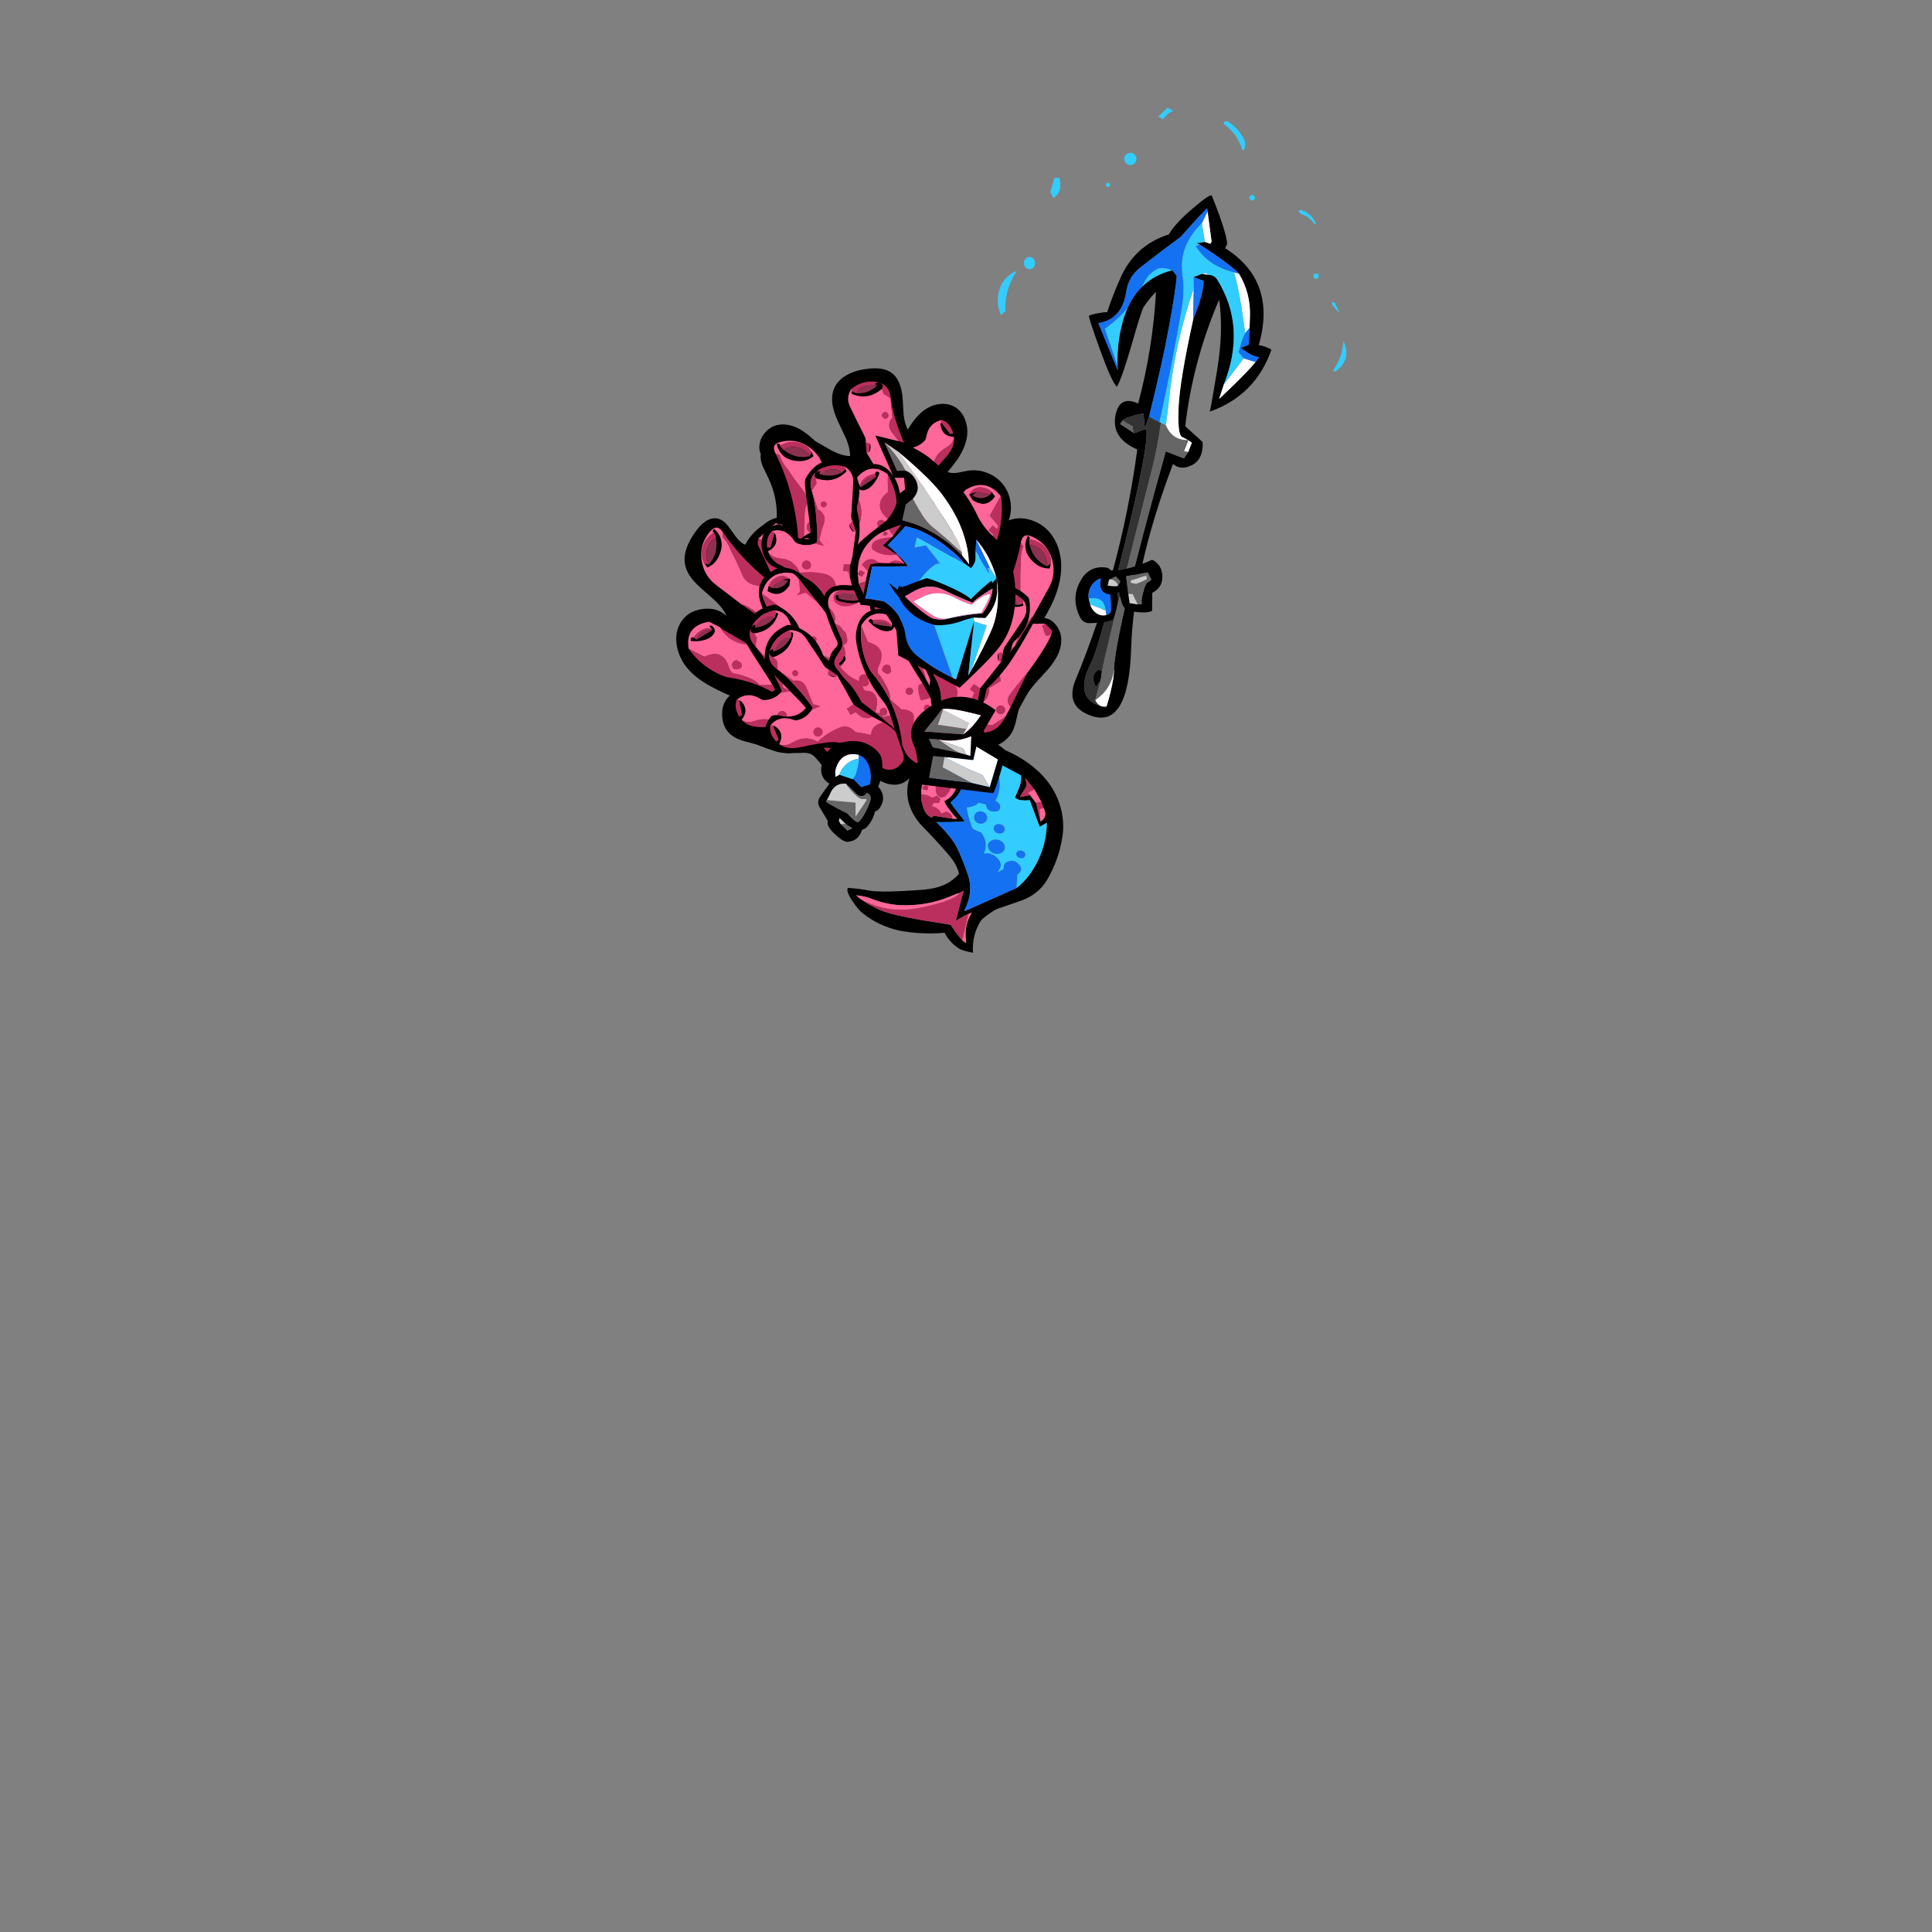 
<svg xmlns="http://www.w3.org/2000/svg" version="1.1" xmlns:xlink="http://www.w3.org/1999/xlink" preserveAspectRatio="none" x="0px" y="0px" width="1000px" height="1000px" viewBox="0 0 1000 1000">
<rect x="0" y="0" width="1000" height="1000" fill="#808080" stroke="none"/>
<defs>
<g id="mer_cast_19_Layer7_0_FILL">
<path fill="#33CCFF" stroke="none" d="
M -128.5 20.8
Q -127.55 20.8 -126.75 20.5 -126.7 20.45 -126.75 20.1 -132.4 12.55 -133.35 3.05 -133.45 1.9 -133.75 0.85 -133.95 1.15 -134.05 1.45 -138.85 13.25 -128.5 20.8
M -71.5 -94.05
Q -71.5 -94.8 -72.05 -95.35 -72.6 -95.9 -73.35 -95.9 -74.1 -95.9 -74.65 -95.35 -75.2 -94.8 -75.2 -94.05 -75.2 -93.3 -74.65 -92.75 -74.1 -92.2 -73.35 -92.2 -72.6 -92.2 -72.05 -92.75 -71.5 -93.3 -71.5 -94.05
M -113.75 -42.2
Q -113.75 -42.95 -114.3 -43.5 -114.8 -44 -115.55 -44 -116.3 -44 -116.85 -43.5 -117.35 -42.95 -117.35 -42.2 -117.35 -41.45 -116.85 -40.95 -116.3 -40.4 -115.55 -40.4 -114.8 -40.4 -114.3 -40.95 -113.75 -41.45 -113.75 -42.2
M -130.75 -18.65
L -129.9 -18.85 -126.25 -23.2 -126 -25.05 -127.95 -24.65 -130.75 -18.65
M -105.45 -83.25
L -103.8 -85.05 -105.6 -86.05
Q -112.8 -83.55 -115.7 -76.55
L -114.3 -76.85
Q -114.1 -77.15 -113.9 -77.45 -110.6 -81.95 -105.45 -83.25
M -56.95 -144.6
Q -63.8 -140.3 -67.65 -133.3 -68.9 -131 -68.7 -128.45 -68.4 -125.1 -66.8 -125.65 -63.6 -136.35 -54.55 -142.75
L -54.55 -144.3 -56.95 -144.6
M -17.4 -153.55
L -21.15 -151.45 -18.1 -149.9 -14.2 -145.9 -11.3 -147.65 -17.4 -153.55
M 89.85 -19.1
L 92.7 -16.35
Q 96.2 -24.05 94 -32.4 91.5 -42 82.25 -45.7 83 -44.45 83.75 -43.2 90.4 -32.05 89.85 -19.1
M 77.55 -50.8
Q 77.55 -52.5 76.45 -53.7 75.4 -54.85 73.9 -54.85 72.4 -54.85 71.3 -53.7 70.25 -52.5 70.25 -50.8 70.25 -49.1 71.3 -47.95 72.4 -46.75 73.9 -46.75 75.4 -46.75 76.45 -47.95 77.55 -49.1 77.55 -50.8
M 57.35 -107.1
L 53.95 -107.15
Q 53.65 -104.95 53.55 -102.7 53.25 -96.85 58.1 -93.8
L 60.15 -97.9 57.35 -107.1
M 23.35 -102.55
Q 23.35 -103.15 22.95 -103.55 22.55 -103.95 22 -103.95 21.45 -103.95 21.05 -103.55 20.65 -103.15 20.65 -102.55 20.65 -101.95 21.05 -101.55 21.45 -101.15 22 -101.15 22.55 -101.15 22.95 -101.55 23.35 -101.95 23.35 -102.55
M 10.05 -116.8
Q 11.25 -117.95 11.25 -119.65 11.25 -121.35 10.05 -122.55 8.9 -123.7 7.2 -123.7 5.5 -123.7 4.3 -122.55 3.15 -121.35 3.15 -119.65 3.15 -117.95 4.3 -116.8 5.5 -115.6 7.2 -115.6 8.9 -115.6 10.05 -116.8 Z"/>
</g>

<g id="coral_2_Layer19_0_FILL">
<path fill="#000000" stroke="none" d="
M 34.8 -509.25
Q 21.4 -516.65 6.65 -516.3 -9.25 -515.95 -19.4 -506.4 -30.65 -495.9 -29.6 -478.85 -28.55 -461.75 -16.05 -452.75 -24.35 -454.6 -33.8 -460.65 -37.6 -463.15 -49.95 -472.55 -59.85 -480.1 -66.25 -483.3 -75.55 -487.95 -84.35 -487.8 -102.1 -487.3 -119.85 -467.25 -125.7 -460.8 -128.25 -454.65 -131.45 -446.95 -129 -440.6 -127.1 -435.8 -122.1 -432.35 -118.75 -430 -111.8 -427.1 -103.75 -423.7 -101 -422.15 -95.3 -418.95 -92.5 -414.8 -101.95 -407.1 -107.7 -396.05 -113.45 -385 -114.35 -372.95 -126.2 -369.9 -138.6 -369.85 -150.9 -369.85 -162.8 -372.8 -176.55 -376.3 -178.05 -376.55 -186.447 -377.901 -192.4 -375.55 -192.164 -375.615 -191.95 -375.7 -193.559 -376.133 -195.4 -376.2 -199.15 -376.3 -203 -374.85 -210.35 -372.25 -215.3 -365.65 -220.25 -359.05 -220.8 -351.2 -221.1 -344.65 -218.45 -337.85 -215.95 -331.6 -211.3 -326.15 -207.35 -321.5 -201.45 -316.7 -198.546 -314.353 -193.3 -310.55 -191.494 -308.352 -189.3 -305.9 -183.45 -299.5 -180.65 -296.25 -170.5 -284.6 -168.45 -274.8 -177.1 -273 -188.75 -275.1 -190.1 -275.35 -208.9 -279.95 -220.85 -282.85 -229.65 -282.65 -241.05 -282.4 -248.85 -277.05 -258.2 -270.6 -261.75 -257.5 -264.7 -246.55 -263.25 -232.65 -262.4 -225.1 -260.55 -219.75 -258.2 -213 -253.9 -208.8 -243.45 -198.35 -220.2 -201.7 -202.5 -204.25 -202.35 -204.25 -192.15 -205.2 -184.8 -203 -199.4 -189.95 -204.2 -177 -207.15 -168.85 -206.35 -160.7 -205.55 -151.9 -200.6 -145.65 -194.05 -137.25 -182 -135.5 -170.7 -133.85 -160.05 -138.6 -150.9 -142.55 -142 -151.05 -135.75 -157.05 -127.3 -167.85 -124.5 -163.55 -124.1 -156.35 -124.15 -147.9 -123.95 -143.85 -123.25 -132.7 -116.9 -122.95 -110.55 -113.25 -100.65 -108.1 -90.75 -102.95 -79.1 -103.45 -67.5 -103.95 -57.95 -109.8 -60.05 -97 -53.1 -84.55 -46.35 -72.45 -34.4 -66.1 -23.05 -60 -9.05 -59.65 3.95 -59.35 17 -63.95 28.65 -67.95 40.5 -75.85 50.3 -82.4 61.3 -92.4 64.3 -84.15 73.4 -80.2 82.15 -76.4 91.2 -78.6 99.35 -80.4 107.1 -86.45 113.35 -91.35 119.75 -99.35 121.25 -101.25 130.35 -114 136.75 -122.9 141.7 -127.9 145 -131.25 156.1 -140.5 157.518 -141.678 158.8 -142.8 162.386 -144.741 169.65 -148 177.7 -151.6 181.8 -154.75 187.85 -159.45 191.4 -166.5 194.95 -173.6 195 -181.25 195.05 -184 194.65 -189.6 194.55 -194.5 195.8 -197.65 196.65 -199.6 198.5 -202 199.55 -203.4 201.6 -206.1 206.9 -213.5 207.25 -223.05 207.6 -232.6 202.85 -240.35 207.6 -243.45 210.6 -248.4 213.65 -253.45 214.15 -259.05 214.75 -264.65 212.75 -270.15 210.75 -275.6 206.7 -279.55 212.1 -282.75 214.45 -289.3 216.7 -295.6 215.25 -302.1 212.9 -313.4 201.3 -323.15 199.25 -324.9 198.45 -325.75 197 -327.35 196.65 -328.95 196.25 -330.8 197.2 -333.2 197.7 -334.6 199.05 -337.35 201.95 -343.75 200.5 -351.55 199.1 -358.75 194.45 -364.9 190.4 -370.2 183.9 -374.85 178.8 -378.45 171.2 -382.35 167.15 -384.4 165.55 -385.45 162.5 -387.4 160.8 -389.7 158.75 -392.45 157.7 -397.05 157.1 -399.75 156.25 -405.2 155.54 -408.639 154.4 -411.9 154.305 -420.467 148.25 -431.1 144.8 -437.2 137 -449.25 134.7 -453.45 130.45 -462.2 126.5 -469.7 122.25 -473.85 112.6 -483.4 97.45 -481.55 82.25 -479.7 75.2 -468 64.05 -483.4 57.1 -490.95 46.2 -502.95 34.8 -509.25 Z"/>
</g>

<g id="Symbol_12_0_Layer0_0_FILL">
<path fill="#000000" stroke="none" d="
M 85.7 26.95
Q 86.35 24.25 85.5 21.85 77.35 -1.25 52 0.2 50.75 0.55 49.85 1.3 32.35 15.85 34.85 38.85 35.05 40.95 34.1 42.8 25.7 59.6 27.85 78.55 28.35 83.1 26 87.15 20.2 97.25 11 117.65 1.75 138.2 1.55 141.7 0.15 165.05 23.15 166.75 27.7 167.05 30.8 163.7 34.75 159.45 43.65 144.65 52.35 130.15 53.15 129.35 70.4 112.3 95.3 108.75 107.6 106.8 112.35 95.3 120.2 76.15 101.95 68.45 98.3 68.85 95.5 71.25 83.5 81.45 70.65 75.95 70.3 74.6 76.85 55.15 84.35 32.85 85.7 26.95
M 81.95 82.65
Q 84.1 82.2 85.5 80.7 95 70.8 106.8 75.8 109.9 80.2 109.6 85.55 109.408 88.925 108.45 91.75 108.083 91.238 106.9 91.05 106.35 91.05 105.95 90.6 105.55 90.15 105.55 89.5
L 104.75 77.45
Q 103.8 77.4 103.5 77.9 97.775 87.807 107.15 94.85 107.209 94.87 107.25 94.9 107.129 95.029 107 95.15 102.722 102.879 91.5 105.75 79.9 108.65 68.55 112.2 52.65 117.3 44.5 131.65 39.1 141.1 34.75 151.2 28.25 166.4 13.75 160.05 11.8 159.15 10.85 157.55 -1.05 138 13.15 118.85
L 19.35 110.3 29.9 92.4 31.55 61.4 36.1 53.5
Q 38.05 51.2 38.4 48.25 40.2 33.2 42.25 18.45 43.6 8.6 52.95 5.3 65.35 4.5 74.55 12.2 84.4 20.55 78.6 31.95 74.3 40.4 71.5 49.3 67 63.7 64.7 78.1
L 66.5 79.95
Q 73.7 84.25 81.95 82.65
M 33.65 62.55
Q 34.7 62.55 36.75 60.3 38.75 58 38.75 56.8
L 33.65 62.55
M 73.15 13.65
L 74 15.45 74.25 16.1
Q 63.3 18.1 54.15 11.4
L 51.7 7.5
Q 51.1 7.9 50.65 8.45 50.1 9.1 50.35 9.45 59.45 23.1 76.35 21.05
L 78.5 19.2
Q 78.5 18.7 78.5 18.25 78.4 13.7 73.15 13.65 Z"/>

<path fill="#BB2F5E" stroke="none" d="
M 74 15.45
L 73.15 13.65
Q 78.4 13.7 78.5 18.25 78.5 18.7 78.5 19.2
L 76.35 21.05 74.85 25.6 78 32.6 69.55 48.25
Q 60.8 50.8 61.6 59.8 62.35 67.7 62.75 75.65
L 57.3 80.6 66.5 79.95 64.7 78.1
Q 67 63.7 71.5 49.3 74.3 40.4 78.6 31.95 84.4 20.55 74.55 12.2 65.35 4.5 52.95 5.3
L 51.7 7.5 54.15 11.4
Q 61 7.3 68.55 12.4 71.15 14.1 74 15.45
M 73.3 97.55
Q 72.05 96.3 70.25 96.3 68.45 96.3 67.2 97.55 65.95 98.8 65.95 100.55 65.95 102.3 67.2 103.55 68.45 104.8 70.25 104.8 72.05 104.8 73.3 103.55 74.55 102.3 74.55 100.55 74.55 98.8 73.3 97.55
M 68 43
Q 68 41.8 67.15 40.9 66.3 40.05 65.1 40.05 63.9 40.05 63.05 40.9 62.2 41.8 62.2 43 62.2 44.2 63.05 45.05 63.9 45.95 65.1 45.95 66.3 45.95 67.15 45.05 68 44.2 68 43
M 38.75 56.8
L 36.1 53.5 31.55 61.4 33.65 62.55 38.75 56.8
M 37 93.2
L 29.9 92.4 19.35 110.3
Q 27.7 109.9 30.45 101.35 30.8 100.3 31.2 99.3
L 36.4 99.8 37 93.2
M 107 95.15
Q 102.801 99.434 96 98.9 81.6 97.7 74.7 108.4 62.2 104.4 48.95 105.8 45.35 106.3 42.85 109.2 40.4 112.1 39.4 115.75
L 27.8 124.7
Q 24.35 118.25 16.9 118.45 15 118.65 13.15 118.85 -1.05 138 10.85 157.55 11.8 159.15 13.75 160.05 28.25 166.4 34.75 151.2 39.1 141.1 44.5 131.65 52.65 117.3 68.55 112.2 79.9 108.65 91.5 105.75 102.722 102.879 107 95.15
M 106.8 75.8
Q 105.95 75.8 105.35 76.25 104.75 76.75 104.75 77.45
L 105.55 89.5 106.9 91.05
Q 108.083 91.238 108.45 91.75 109.408 88.925 109.6 85.55 109.9 80.2 106.8 75.8 Z"/>

<path fill="#FF6699" stroke="none" d="
M 85.5 80.7
Q 84.1 82.2 81.95 82.65 73.7 84.25 66.5 79.95
L 57.3 80.6 62.75 75.65
Q 62.35 67.7 61.6 59.8 60.8 50.8 69.55 48.25
L 78 32.6 74.85 25.6 76.35 21.05
Q 59.45 23.1 50.35 9.45 50.1 9.1 50.65 8.45 51.1 7.9 51.7 7.5
L 52.95 5.3
Q 43.6 8.6 42.25 18.45 40.2 33.2 38.4 48.25 38.05 51.2 36.1 53.5
L 38.75 56.8
Q 38.75 58 36.75 60.3 34.7 62.55 33.65 62.55
L 31.55 61.4 29.9 92.4 37 93.2 36.4 99.8 31.2 99.3
Q 30.8 100.3 30.45 101.35 27.7 109.9 19.35 110.3
L 13.15 118.85
Q 15 118.65 16.9 118.45 24.35 118.25 27.8 124.7
L 39.4 115.75
Q 40.4 112.1 42.85 109.2 45.35 106.3 48.95 105.8 62.2 104.4 74.7 108.4 81.6 97.7 96 98.9 102.801 99.434 107 95.15 107.129 95.029 107.25 94.9 107.209 94.87 107.15 94.85 97.775 87.807 103.5 77.9 103.8 77.4 104.75 77.45 104.75 76.75 105.35 76.25 105.95 75.8 106.8 75.8 95 70.8 85.5 80.7
M 67.15 40.9
Q 68 41.8 68 43 68 44.2 67.15 45.05 66.3 45.95 65.1 45.95 63.9 45.95 63.05 45.05 62.2 44.2 62.2 43 62.2 41.8 63.05 40.9 63.9 40.05 65.1 40.05 66.3 40.05 67.15 40.9
M 70.25 96.3
Q 72.05 96.3 73.3 97.55 74.55 98.8 74.55 100.55 74.55 102.3 73.3 103.55 72.05 104.8 70.25 104.8 68.45 104.8 67.2 103.55 65.95 102.3 65.95 100.55 65.95 98.8 67.2 97.55 68.45 96.3 70.25 96.3
M 105.95 90.6
Q 106.35 91.05 106.9 91.05
L 105.55 89.5
Q 105.55 90.15 105.95 90.6 Z"/>

<path fill="#8C3250" stroke="none" d="
M 74.25 16.1
L 74 15.45
Q 71.15 14.1 68.55 12.4 61 7.3 54.15 11.4 63.3 18.1 74.25 16.1 Z"/>
</g>

<g id="Symbol_13_0_Layer0_0_FILL">
<path fill="#000000" stroke="none" d="
M 100.5 82.25
Q 98.5 69.1 85 65 75.3 62.1 66.25 65.45 65.3 66.75 63.95 78.1 62.65 89.15 63 91.05 60.45 85.35 53.35 63.15 43.85 33.5 42.2 18.5 42.65 9.8 36.65 3.65 35.4 2.35 34 2.35 16.7 2.1 5.6 16.85 -1.05 25.75 0 36.75 0.6 43.5 14.6 77.65 29.3 113.5 38.5 128.75 50.3 148.3 67.5 163.05 75.9 170.25 86.8 171.4 92.4 171.75 100.2 164.05 107.2 157.05 107.15 154.6 106.8 143.7 104.1 115.5 101.6 89.6 100.5 82.25
M 94.3 75.05
Q 95.4 76.35 95.55 77.95 98.45 106.8 103.35 135.8 105 145.75 101.7 155 95.45 172.3 78.3 165.3 77.85 165.05 77.5 164.8 60.85 153.15 49.95 135.85
L 33.1 108.9 32.6 107.95 19.05 80
Q 13.2 66.25 7.3 52.55 2.2 40.75 6.15 28.6 11.4 12.65 27.35 7.35 36.45 4.2 37.05 14.15 39.9 44.9 51.75 73.5 61.35 97.1 67.05 98.4
L 66.6 72.95 70.85 68.9 91.8 72.3
Q 93.15 73.6 94.3 75.05
M 31.45 7.2
Q 30.7 7.2 29.75 8.05 28.55 9.1 29.85 10.15
L 28.95 15.05
Q 28.5 16.05 28.05 17.1 23.05 28.85 11.2 33
L 7.8 30.4 8.25 34.7
Q 15.95 35.85 22.85 31 36.3 21.5 31.45 7.2 Z"/>

<path fill="#BB2F5E" stroke="none" d="
M 27.8 93.75
Q 22.55 82.3 19.05 80
L 32.6 107.95
Q 32.9 104.75 27.8 93.75
M 28.95 15.05
L 29.85 10.15
Q 20.7 10.15 14.25 16.05 7.8 22 7.8 30.4
L 11.2 33
Q 11.2 25.55 16.4 20.3 21.6 15.05 28.95 15.05
M 54.4 106.55
Q 54.4 105 53.8 103.9 53.2 102.85 52.35 102.85 51.5 102.85 50.9 103.9 50.3 105 50.3 106.55 50.3 108.1 50.9 109.15 51.5 110.25 52.35 110.25 53.2 110.25 53.8 109.15 54.4 108.1 54.4 106.55
M 39.75 86.1
Q 38.2 87.7 38.2 89.95 38.2 92.2 39.75 93.75 41.35 95.35 43.55 95.35 45.75 95.35 47.3 93.75 48.9 92.2 48.9 89.95 48.9 87.7 47.3 86.1 45.75 84.55 43.55 84.55 41.35 84.55 39.75 86.1
M 49.95 135.85
Q 50.1 134.1 45.2 124.45 39.25 112.75 33.1 108.9
L 49.95 135.85
M 95.55 77.95
Q 95.4 76.35 94.3 75.05 93.15 73.6 91.8 72.3 89.9 75.45 88.3 78.75 81.8 91.9 94.05 100.45 86.2 109.75 88.75 121.85 90.65 131 89.65 135.8 87.8 135.35 83.15 137.65 78.4 140.05 77.8 141.95 74.35 153 78.3 165.3 95.45 172.3 101.7 155 105 145.75 103.35 135.8 98.45 106.8 95.55 77.95
M 37.05 14.15
L 34.6 17.05
Q 36.4 24.05 35.3 31 35 32.8 35 34.6 35.05 40.55 33.15 57.35 32.35 66.15 40.55 72.1 41.55 72.85 47.95 82.4 54.25 91.85 57.55 97.5
L 61.95 99 63.15 110.25 71.7 119.2
Q 72.05 114.6 72.3 109.65 72.7 99.7 71.95 97.75 67.3 85.7 66.6 72.95
L 67.05 98.4
Q 61.35 97.1 51.75 73.5 39.9 44.9 37.05 14.15 Z"/>

<path fill="#FF6699" stroke="none" d="
M 88.3 78.75
Q 89.9 75.45 91.8 72.3
L 70.85 68.9 66.6 72.95
Q 67.3 85.7 71.95 97.75 72.7 99.7 72.3 109.65 72.05 114.6 71.7 119.2
L 63.15 110.25 61.95 99 57.55 97.5
Q 54.25 91.85 47.95 82.4 41.55 72.85 40.55 72.1 32.35 66.15 33.15 57.35 35.05 40.55 35 34.6 35 32.8 35.3 31 36.4 24.05 34.6 17.05
L 37.05 14.15
Q 36.45 4.2 27.35 7.35 11.4 12.65 6.15 28.6 2.2 40.75 7.3 52.55 13.2 66.25 19.05 80 22.55 82.3 27.8 93.75 32.9 104.75 32.6 107.95
L 33.1 108.9
Q 39.25 112.75 45.2 124.45 50.1 134.1 49.95 135.85 60.85 153.15 77.5 164.8 77.85 165.05 78.3 165.3 74.35 153 77.8 141.95 78.4 140.05 83.15 137.65 87.8 135.35 89.65 135.8 90.65 131 88.75 121.85 86.2 109.75 94.05 100.45 81.8 91.9 88.3 78.75
M 38.2 89.95
Q 38.2 87.7 39.75 86.1 41.35 84.55 43.55 84.55 45.75 84.55 47.3 86.1 48.9 87.7 48.9 89.95 48.9 92.2 47.3 93.75 45.75 95.35 43.55 95.35 41.35 95.35 39.75 93.75 38.2 92.2 38.2 89.95
M 53.8 103.9
Q 54.4 105 54.4 106.55 54.4 108.1 53.8 109.15 53.2 110.25 52.35 110.25 51.5 110.25 50.9 109.15 50.3 108.1 50.3 106.55 50.3 105 50.9 103.9 51.5 102.85 52.35 102.85 53.2 102.85 53.8 103.9
M 29.75 8.05
Q 30.7 7.2 31.45 7.2 36.3 21.5 22.85 31 15.95 35.85 8.25 34.7
L 7.8 30.4
Q 7.8 22 14.25 16.05 20.7 10.15 29.85 10.15 28.55 9.1 29.75 8.05 Z"/>

<path fill="#8C3250" stroke="none" d="
M 28.05 17.1
Q 28.5 16.05 28.95 15.05 21.6 15.05 16.4 20.3 11.2 25.55 11.2 33 23.05 28.85 28.05 17.1 Z"/>
</g>

<g id="Symbol_10_0_Layer0_0_FILL">
<path fill="#000000" stroke="none" d="
M 66.85 48.05
Q 70.6 42.65 76.25 38.95 91.35 29.3 89.3 12.1 85.3 6.9 79.5 3.8 66.1 -3.6 54.45 6.7 50.55 2.85 40.3 2.45 30.9 2.1 30.3 3.45 27 10.95 21.8 30.7 19.2 40.6 16.65 50.4 6.45 74 1.45 98.9 0.5 103.55 7.05 114.3 14.05 125.7 19.85 125.25 29.45 124.15 32.4 115.65 45.05 79.65 66.85 48.05
M 68.4 4.8
Q 75 6.4 80.25 10.6 90.35 18.65 80.1 27.15
L 78.1 28.9
Q 51.5 54.3 38.95 88.7 37 93.95 36.45 99.4 34.6 117.6 17.6 120.4 15.5 120.65 13.9 119.3 0.8 108.2 7.1 91.1
L 10.2 81.4 22.1 48.9
Q 23.7 39.05 25.85 29.4 30 10.4 34.2 4.8
L 43.45 4.9 51.1 13.15 68.4 4.8
M 66.8 7.5
Q 66.6 7.55 66.55 7.65 61.1 16.2 70.65 20.1
L 82.1 19.25 79.45 15.3
Q 79.45 15.5 79.4 15.5 69.5 20.25 66.4 10.2
L 66.8 7.5 Z"/>

<path fill="#BB2F5E" stroke="none" d="
M 78.1 28.9
Q 71.75 25.75 67.15 33.1 61.45 42.05 56.3 51.45 51.55 51.15 47.8 57.05 45.9 60.05 44.9 63.2
L 33.8 71.4 36.5 83.6
Q 28.05 91 32.65 101.25
L 30.45 106.1
Q 22.2 104.7 17.55 111.8
L 9.75 105.5 7.1 91.1
Q 0.8 108.2 13.9 119.3 15.5 120.65 17.6 120.4 34.6 117.6 36.45 99.4 37 93.95 38.95 88.7 51.5 54.3 78.1 28.9
M 56.65 44.4
Q 57.35 44.4 58.75 43 60.15 41.55 60.15 40.85 60.15 40.15 58.75 38.7 57.35 37.3 56.65 37.3 55.2 37.3 54.15 38.35 53.15 39.4 53.15 40.85 53.15 41.55 54.55 43 55.95 44.4 56.65 44.4
M 11.9 87
Q 10.75 88.15 10.75 89.8 10.75 91.45 11.9 92.6 13.05 93.75 14.7 93.75 16.35 93.75 17.5 92.6 18.65 91.45 18.65 89.8 18.65 88.15 17.5 87 16.35 85.85 14.7 85.85 13.05 85.85 11.9 87
M 10.2 81.4
Q 16.8 81.15 18.6 75.15 19 73.75 20.35 64.25 21.8 53.9 22.1 48.9
L 10.2 81.4
M 44 8.05
L 43.45 4.9 34.2 4.8
Q 33.9 5.55 33.55 6.3 31.85 10.25 35.55 12.1
L 44 8.05
M 66.4 10.2
L 68.3 9.75 79.45 15.3 82.1 19.25 70.65 20.1
Q 74.55 20.1 77.3 22.15 80.1 24.25 80.1 27.15 90.35 18.65 80.25 10.6 75 6.4 68.4 4.8
L 66.8 7.5 66.4 10.2 Z"/>

<path fill="#FF6699" stroke="none" d="
M 66.55 7.65
Q 66.6 7.55 66.8 7.5
L 68.4 4.8 51.1 13.15 43.45 4.9 44 8.05 35.55 12.1
Q 31.85 10.25 33.55 6.3 33.9 5.55 34.2 4.8 30 10.4 25.85 29.4 23.7 39.05 22.1 48.9 21.8 53.9 20.35 64.25 19 73.75 18.6 75.15 16.8 81.15 10.2 81.4
L 7.1 91.1 9.75 105.5 17.55 111.8
Q 22.2 104.7 30.45 106.1
L 32.65 101.25
Q 28.05 91 36.5 83.6
L 33.8 71.4 44.9 63.2
Q 45.9 60.05 47.8 57.05 51.55 51.15 56.3 51.45 61.45 42.05 67.15 33.1 71.75 25.75 78.1 28.9
L 80.1 27.15
Q 80.1 24.25 77.3 22.15 74.55 20.1 70.65 20.1 61.1 16.2 66.55 7.65
M 10.75 89.8
Q 10.75 88.15 11.9 87 13.05 85.85 14.7 85.85 16.35 85.85 17.5 87 18.65 88.15 18.65 89.8 18.65 91.45 17.5 92.6 16.35 93.75 14.7 93.75 13.05 93.75 11.9 92.6 10.75 91.45 10.75 89.8
M 58.75 43
Q 57.35 44.4 56.65 44.4 55.95 44.4 54.55 43 53.15 41.55 53.15 40.85 53.15 39.4 54.15 38.35 55.2 37.3 56.65 37.3 57.35 37.3 58.75 38.7 60.15 40.15 60.15 40.85 60.15 41.55 58.75 43 Z"/>

<path fill="#8C3250" stroke="none" d="
M 68.3 9.75
L 66.4 10.2
Q 69.5 20.25 79.4 15.5 79.45 15.5 79.45 15.3
L 68.3 9.75 Z"/>
</g>

<g id="Symbol_9_0_Layer0_0_FILL">
<path fill="#000000" stroke="none" d="
M 55.95 41.4
Q 52.85 25.6 43.9 12.35 31.45 -6.05 10.75 4.35 7.05 6.25 4.9 9.7 -2.05 20.9 1.9 34.85 9.15 60.5 14.45 86.5 16.25 95.45 16 104.55 15.35 128.2 27.3 147.95 28.05 149.15 29.35 149.6 42.5 155.1 53.5 144.15 62.25 135.45 67.15 123.95 70.7 115.65 75.9 108.4 90.7 87.9 83.2 64.6 82.5 62.5 80.75 61.35 64.75 51.2 57.75 69.05 58.8 56.15 55.95 41.4
M 35.95 7.65
Q 37.75 9.55 39.15 11.75 53.15 33.6 53.95 60.35 54.25 69.3 53.5 78.2 52.5 90.4 55.4 100.95
L 58.2 87.05
Q 59.05 77.65 62.3 68.8 63.65 65.15 67.25 63.7 79.6 58.95 81.6 72.45
L 77.65 90.75 74.9 97.3
Q 71.6 105.1 67.8 112.75 62.8 122.9 57.7 133.15 48.7 151.1 30.75 145.5 30.55 145.25 30.45 145 22.65 126.15 23.1 105.65
L 23.05 105.15 19.2 82.3 12.25 54.2 5 26.6
Q 4.6 24.45 4.25 22.3 3.85 19.75 5.15 17.6 16.15 -0.25 35.95 7.65
M 26.95 8.45
L 26.6 11.15
Q 26.45 12.05 26.05 12.8 21.7 20.5 12.4 19.95
L 14.4 15.35 9.75 20.15 14.7 23.55
Q 29.9 24.7 31.4 10.5
L 26.95 8.45 Z"/>

<path fill="#BB2F5E" stroke="none" d="
M 23.05 105.15
Q 23.9 103.4 24.8 101.65 31.8 88.3 19.2 82.3
L 23.05 105.15
M 78.8 75.45
Q 72.2 82.85 77.65 90.75
L 81.6 72.45
Q 80.15 73.9 78.8 75.45
M 70.8 96.7
Q 70.8 95.05 69.6 93.85 68.45 92.7 66.8 92.7 65.15 92.7 63.95 93.85 62.8 95.05 62.8 96.7 62.8 98.35 63.95 99.5 65.15 100.7 66.8 100.7 68.45 100.7 69.6 99.5 70.8 98.35 70.8 96.7
M 11.55 39.8
L 18.3 34.5 13.8 34.75 5 26.6 12.25 54.2 11.55 39.8
M 46.75 32.45
L 47.8 36 42.3 35.05 41.3 40.6 46.75 41.7 48.4 50.55 45.05 58.3 43.25 59.35 46.15 65.95 45.1 74.9 50.5 79.3 45.75 94.9 39.85 97.2 41 102.9 46.55 103.45 49.55 109.2 41.9 133.9 37.45 136.5 27.2 127.95
Q 27.55 126.6 28.05 125.3 32.45 113.45 23.1 105.65 22.65 126.15 30.45 145 30.55 145.25 30.75 145.5 48.7 151.1 57.7 133.15 62.8 122.9 67.8 112.75 71.6 105.1 74.9 97.3 73 98.25 71.15 99.25 62.95 103.3 63.45 112.05 63.5 112.9 63.7 113.8
L 57.2 117 58.2 87.05 55.4 100.95
Q 52.5 90.4 53.5 78.2 54.25 69.3 53.95 60.35 53.15 33.6 39.15 11.75 37.75 9.55 35.95 7.65 35.85 18 35.8 28.35
L 46.75 32.45
M 32.05 107.35
Q 32.95 106.45 32.95 105.2 32.95 103.95 32.05 103.05 31.2 102.15 29.95 102.15 28.7 102.15 27.8 103.05 26.95 103.95 26.95 105.2 26.95 106.45 27.8 107.35 28.7 108.25 29.95 108.25 31.2 108.25 32.05 107.35
M 39.3 69.15
Q 38.4 70.05 38.4 71.35 38.4 72.65 39.3 73.55 40.2 74.45 41.45 74.45 42.7 74.45 43.6 73.55 44.5 72.65 44.5 71.35 44.5 70.05 43.6 69.15 42.7 68.25 41.45 68.25 40.2 68.25 39.3 69.15
M 26.6 11.15
L 26.95 8.45
Q 24.8 7.8 22.6 7.95 9.9 8.9 9.6 21
L 14.7 23.55 9.75 20.15 14.4 15.35 26.6 11.15 Z"/>

<path fill="#FF6699" stroke="none" d="
M 67.25 63.7
Q 63.65 65.15 62.3 68.8 59.05 77.65 58.2 87.05
L 57.2 117 63.7 113.8
Q 63.5 112.9 63.45 112.05 62.95 103.3 71.15 99.25 73 98.25 74.9 97.3
L 77.65 90.75
Q 72.2 82.85 78.8 75.45 80.15 73.9 81.6 72.45 79.6 58.95 67.25 63.7
M 69.6 93.85
Q 70.8 95.05 70.8 96.7 70.8 98.35 69.6 99.5 68.45 100.7 66.8 100.7 65.15 100.7 63.95 99.5 62.8 98.35 62.8 96.7 62.8 95.05 63.95 93.85 65.15 92.7 66.8 92.7 68.45 92.7 69.6 93.85
M 47.8 36
L 46.75 32.45 35.8 28.35
Q 35.85 18 35.95 7.65 16.15 -0.25 5.15 17.6 3.85 19.75 4.25 22.3 4.6 24.45 5 26.6
L 13.8 34.75 18.3 34.5 11.55 39.8 12.25 54.2 19.2 82.3
Q 31.8 88.3 24.8 101.65 23.9 103.4 23.05 105.15
L 23.1 105.65
Q 32.45 113.45 28.05 125.3 27.55 126.6 27.2 127.95
L 37.45 136.5 41.9 133.9 49.55 109.2 46.55 103.45 41 102.9 39.85 97.2 45.75 94.9 50.5 79.3 45.1 74.9 46.15 65.95 43.25 59.35 45.05 58.3 48.4 50.55 46.75 41.7 41.3 40.6 42.3 35.05 47.8 36
M 22.6 7.95
Q 24.8 7.8 26.95 8.45
L 31.4 10.5
Q 29.9 24.7 14.7 23.55
L 9.6 21
Q 9.9 8.9 22.6 7.95
M 38.4 71.35
Q 38.4 70.05 39.3 69.15 40.2 68.25 41.45 68.25 42.7 68.25 43.6 69.15 44.5 70.05 44.5 71.35 44.5 72.65 43.6 73.55 42.7 74.45 41.45 74.45 40.2 74.45 39.3 73.55 38.4 72.65 38.4 71.35
M 32.95 105.2
Q 32.95 106.45 32.05 107.35 31.2 108.25 29.95 108.25 28.7 108.25 27.8 107.35 26.95 106.45 26.95 105.2 26.95 103.95 27.8 103.05 28.7 102.15 29.95 102.15 31.2 102.15 32.05 103.05 32.95 103.95 32.95 105.2 Z"/>

<path fill="#8C3250" stroke="none" d="
M 26.05 12.8
Q 26.45 12.05 26.6 11.15
L 14.4 15.35 12.4 19.95
Q 21.7 20.5 26.05 12.8 Z"/>
</g>

<g id="Duplicate_Items_Folder_Symbol_8_0_Layer0_0_FILL">
<path fill="#000000" stroke="none" d="
M 61.35 24.3
Q 62.05 17.25 61.4 12.95 60.45 6.75 56.7 3.45 52.3 -0.3 45.4 0.05 41.15 0.25 33.65 2.6 28.2 4.25 25.25 5.8 20.8 8.15 18.8 11.55 17.15 14.25 16.8 18.25 16.55 20.8 16.85 25.45 18 44.95 18.05 45.35 18.65 55.45 18.3 60.55 17.95 66.1 16.4 72.85 15.4 77.1 13.1 84.95
L 3.5 118.7
Q 1.35 126 0.65 130.25 -0.45 136.7 0.3 141.95 1.25 148.1 5.15 152.75 9.3 157.75 14.9 158.5 20 159.15 26.2 156.05 35.95 151.15 42.6 140.3 48.35 131 51.1 118.45 52.6 110.7 53.5 106.85 55.05 100.15 57.2 95.7 57.55 95 64.4 84.05 68.75 77.15 69.2 71.8 69.6 67 67.35 62.5 65.15 58.05 61.1 55.45 59.85 54.75 59.3 54.3 58.3 53.6 57.85 52.85 57.1 51.7 57.25 49.9 57.3 48.9 57.85 46.8 59.9 38.85 61.35 24.3
M 52.45 5.95
Q 54.65 7.3 56.05 9.8 57.3 12.1 57.65 14.85 57.8 16.05 57.8 17.6 57.75 17.9 57.75 18.25
L 57 24.75
Q 56.95 24.85 56.95 25 56.9 25.1 56.9 25.25 56.9 25.35 56.85 25.5
L 55.85 31.4 55.45 33.45 55.5 33.45 53.3 45.7
Q 52.85 48.45 52.8 49.9 52.7 52.05 53.25 53.7 53.3 53.85 53.35 54.05 54.3 56.65 59.15 60.85 63.65 64.7 64.25 67.8 64.65 70.2 63.35 73.95 62 77.55 58.9 82.85 57.15 85.75 56 87.8 54.5 90.4 53.95 91.5 50.95 97.6 48.45 107.2 47.05 112.6 44.3 123.4 38.55 143.5 26.7 150.85 20.35 154.8 14.65 153.5 10.5 152.45 7.6 148.6 4.95 145 4.3 140.35 3.8 136.95 4.4 132.85 4.5 132.2 4.6 131.6 4.95 129.5 5.75 126.3 6.15 124.75 6.65 122.95 12 104.25 14.85 93.85 15.9 89.95 16.65 87.25 17.2 85.05 17.55 83.65 17.55 83.55 17.6 83.45 17.7 82.95 17.8 82.55
L 17.8 82.5
Q 17.85 82.3 17.9 82.1
L 20.2 70.35
Q 20.25 70 20.35 69.6
L 20.35 69.55
Q 20.4 69.2 20.45 68.9 22.8 53.85 22.15 41.3 22.15 40.95 22.1 40.4 22.1 40.1 22.05 39.75
L 21.6 34.05
Q 21.55 33.8 21.55 33.55 21.5 32.7 21.4 31.8 20.9 26 20.9 22.3 20.9 15.75 23.4 12.6 23.8 12.1 24.3 11.65 25.95 10.05 28.7 8.95 29.8 8.5 35.15 7 42.35 4.95 44.05 4.7 44.55 4.6 45.05 4.6 49.45 4.1 52.45 5.95
M 53.3 64.85
Q 53.25 64.9 53.25 65 52.895 66.27 53.65 67.45 54.15 68.2 54.8 68.7 55.15 69 55.5 69.3
L 57.65 70.65
Q 57.75 70.7 57.85 70.75 57.9 70.75 57.95 70.8 59.35 71.5 60.1 71.15 60.1 70.95 60.3 70.55 60.6 70.15 60.6 69.95 60.65 69.75 60.15 69.15 59.85 68.9 57.5 67.45 55.8 66.3 55.3 65.15 54.85 63.9 54.35 63.85 53.65 63.7 53.3 64.75
L 53.3 64.85
M 49.7 10.05
Q 49.5 8.55 48.3 8.25 47.65 8.1 47.1 8.5 46.592 8.796 46.55 9.25 46.542 9.358 46.55 9.45 46.75 10.15 46.8 10.45 47.05 12.05 44.4 13.15 40.3 14.9 37.9 15.7 34.25 16.9 31.15 17.15 28.9 17.3 27.95 16.45 27.55 16.1 27.35 15.55 26.85 16.1 27 16.95 27.05 17.55 27.4 17.95 27.55 18.1 27.7 18.25 28.4 18.95 30.1 19.2 30.3 19.25 30.55 19.25 33.9 19.5 37.9 18.3 40.4 17.5 44.9 15.5 47.5 14.3 48.25 13.6 50 12 49.7 10.05 Z"/>

<path fill="#BB2F5E" stroke="none" d="
M 14.85 93.85
Q 14.85 93.9 14.9 93.9 15.9 94.55 17.15 94.45 18.35 94.35 19.35 93.6 20.4 92.9 20.65 91.95 21 91.15 20.8 90.2 20.65 89.3 20.05 88.6 18.85 87.25 16.9 87.1 16.85 87.2 16.65 87.25 15.9 89.95 14.85 93.85
M 22.55 34.5
Q 22.05 33.95 21.55 33.55 21.55 33.8 21.6 34.05
L 22.05 39.75
Q 22.1 40.1 22.1 40.4 22.15 40.95 22.15 41.3 22.8 53.85 20.45 68.9 20.4 69.2 20.35 69.55
L 20.35 69.6
Q 20.25 70 20.2 70.35
L 17.9 82.1
Q 17.85 82.3 17.8 82.5
L 17.8 82.55
Q 17.7 82.95 17.6 83.45 17.55 83.55 17.55 83.65 17.7 83.6 17.85 83.6 18.7 83.5 19.4 83 20.5 82.2 21.6 80.35
L 23.15 77.9
Q 24.75 75.3 25.4 73.9 26.5 71.6 26.75 69.55 27.05 67.7 26.55 63.9 26 60.2 25.4 58.8 24.7 57.25 24.65 56.8 24.6 56.05 24.85 55.1 25.9 50.85 26.45 47.8 27.05 44.5 26.8 42.85 26.55 41.5 25.65 39.5 23.95 36 22.55 34.5
M 55.45 33.45
Q 55.4 33.5 55.35 33.55 55 33.9 54.45 34.3 53.85 34.7 53.5 34.9 51.3 36.4 50.3 39.25 49.85 40.85 49.55 41.25 48.65 42.25 48.3 42.9 47.95 43.45 47.85 45.1 47.6 48.75 47.8 49.9 48.25 52.75 50.35 53.7 51 54 51.95 54.15 52.3 54.2 52.8 54.2 52.7 54.35 52.6 54.55 51.35 57 52.35 61.65 52.7 63.45 53.25 65 53.25 64.9 53.3 64.85
L 53.3 64.75
Q 53.65 63.7 54.35 63.85 54.85 63.9 55.3 65.15 55.8 66.3 57.5 67.45 59.85 68.9 60.15 69.15 60.65 69.75 60.6 69.95 60.6 70.15 60.3 70.55 60.1 70.95 60.1 71.15 59.35 71.5 57.95 70.8 57.9 70.75 57.85 70.75 57.75 70.7 57.65 70.65
L 55.5 69.3
Q 55.25 69.1 55.05 68.95 56.9 71.8 59.65 72.75 57.1 77.45 55.4 79.9 52.75 83.7 49.85 86 47.1 88 45.9 89.1 45.9 89.05 45.9 89 45.95 88.05 45.5 86.75 44.95 85.35 44.35 84.8 43.25 83.75 40.95 83.85 39.45 83.85 38.55 84.4 37.7 84.9 37.25 85.85 36.75 86.85 36.95 87.8 37 88.2 37.4 89.35 37.75 90.25 37.7 90.85 37.7 91.3 37.45 92.3 37.45 93.5 38.45 94.25 39.3 94.9 40.6 95.05 41.9 95.25 42.65 94.8 43.05 94.6 43.55 94.05 43.55 94.7 43.6 95.65 43.6 97.15 43.05 97.95 42.5 98.75 41.2 99.25 39.65 99.7 38.9 99.95 36.55 100.85 35.2 103.3 33.9 105.6 33.95 108.35 33.95 110.7 34.9 113.4 35.55 115.3 37.05 118.15 37.8 119.4 37.4 120.2 37.15 120.75 36.2 121.1 34.9 121.55 34.7 121.65 34 122.1 33.2 123.85 32.5 125.45 31.7 125.85 31.1 126.1 30.3 126.05 30.2 126.05 28.85 125.8 26.6 125.5 24.35 126.65 22.3 127.65 20.7 129.6 18.7 132.15 16.6 138 15.55 138.7 14.15 138.1 12.85 137.5 12.2 136.25 11.7 135.35 11.35 133.7 10.9 131.65 10.7 131.05 9.6 128.15 6.9 126.75 6.3 126.45 5.75 126.3 4.95 129.5 4.6 131.6 4.5 132.2 4.4 132.85 3.8 136.95 4.3 140.35 4.95 145 7.6 148.6 10.5 152.45 14.65 153.5 20.35 154.8 26.7 150.85 38.55 143.5 44.3 123.4 47.05 112.6 48.45 107.2 50.95 97.6 53.95 91.5 54.5 90.4 56 87.8 57.15 85.75 58.9 82.85 62 77.55 63.35 73.95 64.65 70.2 64.25 67.8 63.65 64.7 59.15 60.85 54.3 56.65 53.35 54.05 53.3 53.85 53.25 53.7 52.7 52.05 52.8 49.9 52.85 48.45 53.3 45.7
L 55.5 33.45 55.45 33.45
M 57.8 17.6
Q 57.6 17.85 57.35 18.15 53.9 22.55 54.3 28.1 54.4 29.55 54.95 30.35 55.6 31.05 55.85 31.4
L 56.85 25.5
Q 56.9 25.35 56.9 25.25 56.9 25.1 56.95 25 56.95 24.85 57 24.75
L 57.75 18.25
Q 57.75 17.9 57.8 17.6
M 45.05 4.6
Q 44.55 4.6 44.05 4.7 42.35 4.95 35.15 7 29.8 8.5 28.7 8.95 25.95 10.05 24.3 11.65 24.25 11.7 24.25 11.75 23.7 13.6 24.4 15.1 25.1 16.65 27.4 17.95 27.05 17.55 27 16.95 26.85 16.1 27.35 15.55 27.55 16.1 27.95 16.45 27.95 16.35 27.9 16.25 27.4 14.05 29.6 12.2 30.65 11.35 33.75 10.15
L 38.75 8.5
Q 41.6 7.55 42.95 7.55 45.5 7.65 46.55 9.2 46.55 9.233 46.55 9.25 46.592 8.796 47.1 8.5 47.65 8.1 48.3 8.25 49.5 8.55 49.7 10.05 50 12 48.25 13.6 47.5 14.3 44.9 15.5 40.4 17.5 37.9 18.3 33.9 19.5 30.55 19.25 30.3 19.25 30.1 19.2 34.75 20.95 39.85 20.5 43.25 20.25 46.25 18.85 49.5 17.1 50.85 14.65 52.5 11.35 51.1 8.5 49.8 5.95 46.45 4.9 45.8 4.7 45.05 4.6
M 30.3 117.75
Q 30.2 117.8 30.05 117.75 28.75 117.7 27.9 118.8 27.2 119.8 27.2 121.15 27.2 122.85 28.25 123.85 29.6 125.05 31.65 124.4 32.4 124.2 33 123.65 34 122.75 33.9 121.45 33.85 120.25 33 119.15 32 117.85 30.35 117.55 30.45 117.65 30.3 117.75
M 16.9 98.15
Q 16.9 98.25 16.4 98.25 15.8 98.2 15.05 99.05 14.65 99.55 14.6 99.85 14.55 99.95 14.55 100.55 14.65 101.5 14.95 101.95 15.35 102.5 16.35 102.8
L 17 102.9
Q 17.65 102.9 18.5 102.25 19.25 101.3 19.2 100.3 19.15 99.9 18.75 99.2 17.95 98.2 16.9 98.15
M 31.85 60.4
Q 32 60.05 32.15 59.3 32.35 58.9 33.2 58.45 34.15 57.75 34.45 56.05 34.7 54.6 34.3 53.3 33.85 51.85 32.75 51.15 31.95 50.7 30.45 50.5 28.3 50.5 27.05 51.3 25.2 52.45 25.35 54.25 25.4 55.2 26.3 56.5 27.6 58.4 27.8 59.35 28.05 60.4 28.2 60.6 28.55 61.05 29.6 61.15 31.35 61.35 31.85 60.4 Z"/>

<path fill="#8C3250" stroke="none" d="
M 46.55 9.25
Q 46.55 9.233 46.55 9.2 45.5 7.65 42.95 7.55 41.6 7.55 38.75 8.5
L 33.75 10.15
Q 30.65 11.35 29.6 12.2 27.4 14.05 27.9 16.25 27.95 16.35 27.95 16.45 28.9 17.3 31.15 17.15 34.25 16.9 37.9 15.7 40.3 14.9 44.4 13.15 47.05 12.05 46.8 10.45 46.75 10.15 46.55 9.45 46.542 9.358 46.55 9.25 Z"/>

<path fill="#FF6699" stroke="none" d="
M 56.05 9.8
Q 54.65 7.3 52.45 5.95 49.45 4.1 45.05 4.6 45.8 4.7 46.45 4.9 49.8 5.95 51.1 8.5 52.5 11.35 50.85 14.65 49.5 17.1 46.25 18.85 43.25 20.25 39.85 20.5 34.75 20.95 30.1 19.2 28.4 18.95 27.7 18.25 27.55 18.1 27.4 17.95 25.1 16.65 24.4 15.1 23.7 13.6 24.25 11.75 24.25 11.7 24.3 11.65 23.8 12.1 23.4 12.6 20.9 15.75 20.9 22.3 20.9 26 21.4 31.8 21.5 32.7 21.55 33.55 22.05 33.95 22.55 34.5 23.95 36 25.65 39.5 26.55 41.5 26.8 42.85 27.05 44.5 26.45 47.8 25.9 50.85 24.85 55.1 24.6 56.05 24.65 56.8 24.7 57.25 25.4 58.8 26 60.2 26.55 63.9 27.05 67.7 26.75 69.55 26.5 71.6 25.4 73.9 24.75 75.3 23.15 77.9
L 21.6 80.35
Q 20.5 82.2 19.4 83 18.7 83.5 17.85 83.6 17.7 83.6 17.55 83.65 17.2 85.05 16.65 87.25 16.85 87.2 16.9 87.1 18.85 87.25 20.05 88.6 20.65 89.3 20.8 90.2 21 91.15 20.65 91.95 20.4 92.9 19.35 93.6 18.35 94.35 17.15 94.45 15.9 94.55 14.9 93.9 14.85 93.9 14.85 93.85 12 104.25 6.65 122.95 6.15 124.75 5.75 126.3 6.3 126.45 6.9 126.75 9.6 128.15 10.7 131.05 10.9 131.65 11.35 133.7 11.7 135.35 12.2 136.25 12.85 137.5 14.15 138.1 15.55 138.7 16.6 138 18.7 132.15 20.7 129.6 22.3 127.65 24.35 126.65 26.6 125.5 28.85 125.8 30.2 126.05 30.3 126.05 31.1 126.1 31.7 125.85 32.5 125.45 33.2 123.85 34 122.1 34.7 121.65 34.9 121.55 36.2 121.1 37.15 120.75 37.4 120.2 37.8 119.4 37.05 118.15 35.55 115.3 34.9 113.4 33.95 110.7 33.95 108.35 33.9 105.6 35.2 103.3 36.55 100.85 38.9 99.95 39.65 99.7 41.2 99.25 42.5 98.75 43.05 97.95 43.6 97.15 43.6 95.65 43.55 94.7 43.55 94.05 43.05 94.6 42.65 94.8 41.9 95.25 40.6 95.05 39.3 94.9 38.45 94.25 37.45 93.5 37.45 92.3 37.7 91.3 37.7 90.85 37.75 90.25 37.4 89.35 37 88.2 36.95 87.8 36.75 86.85 37.25 85.85 37.7 84.9 38.55 84.4 39.45 83.85 40.95 83.85 43.25 83.75 44.35 84.8 44.95 85.35 45.5 86.75 45.95 88.05 45.9 89 45.9 89.05 45.9 89.1 47.1 88 49.85 86 52.75 83.7 55.4 79.9 57.1 77.45 59.65 72.75 56.9 71.8 55.05 68.95 55.25 69.1 55.5 69.3 55.15 69 54.8 68.7 54.15 68.2 53.65 67.45 52.895 66.27 53.25 65 52.7 63.45 52.35 61.65 51.35 57 52.6 54.55 52.7 54.35 52.8 54.2 52.3 54.2 51.95 54.15 51 54 50.35 53.7 48.25 52.75 47.8 49.9 47.6 48.75 47.85 45.1 47.95 43.45 48.3 42.9 48.65 42.25 49.55 41.25 49.85 40.85 50.3 39.25 51.3 36.4 53.5 34.9 53.85 34.7 54.45 34.3 55 33.9 55.35 33.55 55.4 33.5 55.45 33.45
L 55.85 31.4
Q 55.6 31.05 54.95 30.35 54.4 29.55 54.3 28.1 53.9 22.55 57.35 18.15 57.6 17.85 57.8 17.6 57.8 16.05 57.65 14.85 57.3 12.1 56.05 9.8
M 32.15 59.3
Q 32 60.05 31.85 60.4 31.35 61.35 29.6 61.15 28.55 61.05 28.2 60.6 28.05 60.4 27.8 59.35 27.6 58.4 26.3 56.5 25.4 55.2 25.35 54.25 25.2 52.45 27.05 51.3 28.3 50.5 30.45 50.5 31.95 50.7 32.75 51.15 33.85 51.85 34.3 53.3 34.7 54.6 34.45 56.05 34.15 57.75 33.2 58.45 32.35 58.9 32.15 59.3
M 16.4 98.25
Q 16.9 98.25 16.9 98.15 17.95 98.2 18.75 99.2 19.15 99.9 19.2 100.3 19.25 101.3 18.5 102.25 17.65 102.9 17 102.9
L 16.35 102.8
Q 15.35 102.5 14.95 101.95 14.65 101.5 14.55 100.55 14.55 99.95 14.6 99.85 14.65 99.55 15.05 99.05 15.8 98.2 16.4 98.25
M 30.05 117.75
Q 30.2 117.8 30.3 117.75 30.45 117.65 30.35 117.55 32 117.85 33 119.15 33.85 120.25 33.9 121.45 34 122.75 33 123.65 32.4 124.2 31.65 124.4 29.6 125.05 28.25 123.85 27.2 122.85 27.2 121.15 27.2 119.8 27.9 118.8 28.75 117.7 30.05 117.75 Z"/>
</g>

<g id="Symbol_11_0_Layer0_0_FILL">
<path fill="#000000" stroke="none" d="
M 59.5 26.85
Q 59.15 21.25 57.1 16.25 48.7 -4 27.85 1.95 24.7 2.9 22.8 5.3 9.05 22.7 13 45.3 12.95 51.8 10.6 57.75 6.15 69.1 3.25 80.75 0.3 92.5 0.3 104.5 0.3 126.55 10.55 145.55 19 161.1 33.9 150.5 40.1 146.05 40.85 138.5 42.95 118 44.6 97.45 45.15 90.3 48.25 83.85 61.25 56.65 59.5 26.85
M 18.55 24.35
L 20.2 13.1
Q 20.7 12.5 21.25 12 36.75 -2.55 51.3 12.05 58.1 31.2 53.75 51.15 52.95 54.7 51.35 57.9 35.75 89.4 39.7 123.8 41.5 139.55 28.9 149 28.3 149.45 27.75 149 9.4 148.45 8.15 128.65
L 5.05 91.85 9.2 76.85 16.4 54.85 19.05 25.5
Q 18.828 24.919 18.55 24.35
M 25.25 19.7
L 24.5 19.55 23.25 15.25 21.75 17.25
Q 21.8 18.75 22.35 20.05 23.35 22.5 26.1 22.9 32.6 23.55 39.1 16.7 42.4 13.25 44.25 9.55 41.5 6.6 40.25 9.8
L 40.35 13.15 25.25 19.7 Z"/>

<path fill="#BB2F5E" stroke="none" d="
M 51.3 12.05
L 49 28.1
Q 32.7 37.35 43.95 51.95 46.4 55.05 46.45 58.5 44.95 59.9 42.4 68.5 39.35 78.65 41 83.7 41.1 84 41.1 84.4
L 32.95 95.8
Q 29.75 96.15 27.1 98.1 22.6 101.5 24.1 106.55 26.25 113.95 29.05 121.2
L 22.8 130.5 8.15 128.65
Q 9.4 148.45 27.75 149 28.3 149.45 28.9 149 41.5 139.55 39.7 123.8 35.75 89.4 51.35 57.9 52.95 54.7 53.75 51.15 58.1 31.2 51.3 12.05
M 24.5 19.55
L 25.25 19.7
Q 30.1 11.15 39.55 13 39.95 13.05 40.35 13.15
L 40.25 9.8
Q 33.75 9.8 29.15 12.65 24.55 15.55 24.5 19.55
M 34.95 53.75
Q 34.3 54.4 34.3 56.85 34.3 59.3 34.95 59.95 36.25 61.25 38.05 61.25 38.95 61.25 40.7 59.5 42.45 57.75 42.45 56.85 42.45 55.05 41.15 53.75 39.85 52.45 38.05 52.45 36.25 52.45 34.95 53.75
M 10.05 96.9
Q 8.8 96.9 7.9 97.75 7.05 98.65 7.05 99.85 7.05 101.05 7.9 101.9 8.8 102.8 10.05 102.8 11.3 102.8 12.15 101.9 13.05 101.05 13.05 99.85 13.05 98.65 12.15 97.75 11.3 96.9 10.05 96.9
M 19.1 81.2
Q 19.1 82.55 20.05 83.5 21.05 84.5 22.4 84.5 23.75 84.5 24.7 83.5 25.7 82.55 25.7 81.2 25.7 79.85 24.7 78.85 23.75 77.9 22.4 77.9 21.05 77.9 20.05 78.85 19.1 79.85 19.1 81.2
M 14.15 91.95
Q 15.5 81.2 12.5 77.4
L 9.2 76.85 5.05 91.85 14.15 91.95
M 20.65 45.55
Q 23.389 35.208 19.05 25.5
L 16.4 54.85
Q 19.3 50.65 20.65 45.55 Z"/>

<path fill="#FF6699" stroke="none" d="
M 49 28.1
L 51.3 12.05
Q 36.75 -2.55 21.25 12 20.7 12.5 20.2 13.1
L 18.55 24.35
Q 18.828 24.919 19.05 25.5 23.389 35.208 20.65 45.55 19.3 50.65 16.4 54.85
L 9.2 76.85 12.5 77.4
Q 15.5 81.2 14.15 91.95
L 5.05 91.85 8.15 128.65 22.8 130.5 29.05 121.2
Q 26.25 113.95 24.1 106.55 22.6 101.5 27.1 98.1 29.75 96.15 32.95 95.8
L 41.1 84.4
Q 41.1 84 41 83.7 39.35 78.65 42.4 68.5 44.95 59.9 46.45 58.5 46.4 55.05 43.95 51.95 32.7 37.35 49 28.1
M 20.05 83.5
Q 19.1 82.55 19.1 81.2 19.1 79.85 20.05 78.85 21.05 77.9 22.4 77.9 23.75 77.9 24.7 78.85 25.7 79.85 25.7 81.2 25.7 82.55 24.7 83.5 23.75 84.5 22.4 84.5 21.05 84.5 20.05 83.5
M 7.9 97.75
Q 8.8 96.9 10.05 96.9 11.3 96.9 12.15 97.75 13.05 98.65 13.05 99.85 13.05 101.05 12.15 101.9 11.3 102.8 10.05 102.8 8.8 102.8 7.9 101.9 7.05 101.05 7.05 99.85 7.05 98.65 7.9 97.75
M 34.3 56.85
Q 34.3 54.4 34.95 53.75 36.25 52.45 38.05 52.45 39.85 52.45 41.15 53.75 42.45 55.05 42.45 56.85 42.45 57.75 40.7 59.5 38.95 61.25 38.05 61.25 36.25 61.25 34.95 59.95 34.3 59.3 34.3 56.85
M 24.5 19.55
Q 24.55 15.55 29.15 12.65 33.75 9.8 40.25 9.8 41.5 6.6 44.25 9.55 42.4 13.25 39.1 16.7 32.6 23.55 26.1 22.9 23.35 22.5 22.35 20.05 21.8 18.75 21.75 17.25
L 23.25 15.25 24.5 19.55 Z"/>

<path fill="#8C3250" stroke="none" d="
M 40.35 13.15
Q 39.95 13.05 39.55 13 30.1 11.15 25.25 19.7
L 40.35 13.15 Z"/>
</g>

<g id="Symbol_6_0_Layer0_0_FILL">
<path fill="#000000" stroke="none" d="
M 83.25 61.95
Q 98.3 50.65 97.1 33.95 95.9 17 78.85 7.35 62.15 -2.1 42.3 0.8 30.4 2.4 20.15 7 3.7 14.45 -4.4 28.4 -9.6 37.4 -10.55 47.2 -12.05 62.45 -7.8 77.35 -4.6 88.45 6.15 95.5 12.5 99.7 19 103.85 20.7 104.95 24.15 109 27.7 113.15 28.2 114.8 31.45 125.4 27.9 136.3 35.15 136.75 37.6 135.9 44.75 133.4 49.35 128.1 63.4 133.05 78.6 134.1 92.75 134.55 105.15 128.9 108.5 127.45 113.65 122.8 119.6 117.45 118.7 115.1 111.35 113.7 104.05 113.3 97.55 112.7 82.65 108.05 71.15 104.5 66.5 102.6 54.5 97.75 49.7 87.85 52 83.5 56.15 80 60.5 76.4 71.9 69.1 77.65 65.45 83.25 61.95
M 79.45 31.1
Q 75.05 30.8 71.05 30.65 63.15 30.25 62.8 30.9 60.6 34.65 66.8 43.55 65.55 44.9 60 49.15 54.75 53.15 54.7 53.3 55 53.85 63.9 56.2 68.3 57.35 72.75 58.5 67.9 61.15 63.75 64.15 57.45 68.45 53.2 74 48.2 80.5 43.85 87.15 38.1 96 39.65 106.55 40.05 108.8 40.25 111.15
L 10.5 87.65
Q 6.9 83 4.7 77.8 -2.7 59.75 1.7 40.9
L 5.65 44.65 16.4 29.1
Q 17.85 29.9 21.05 30.45 24.95 31.1 26.1 29.8 26.25 29.6 25.75 26.35 25.1 22.45 25.05 21.35 24.85 17.85 26 14.7
L 48.5 9.15
Q 58.4 8.4 67.4 11.35 77.1 14.5 82.75 21.9 83.2 22.45 79.45 31.1
M 20.8 20.4
Q 20.7 20.85 21.75 24.1 22.95 27.8 23.1 28.8
L 17 25.85 11.85 29.95 6.1 40.9
Q 6.15 41.25 6.1 41.25 1.75 36.85 6.25 31.9
L 8.7 28.35 14.95 21.7 23 15.65
Q 21.45 17.9 20.8 20.4
M 86.5 28.55
Q 86.75 29.4 87 30.25 88.65 36.7 87 43.05 85.8 48.35 82.3 52.85 80.05 55.7 76.35 56.35
L 75.5 54.8 62.95 53.7 59.85 53
Q 61.55 52.05 65.15 49.3 69.85 45.7 71.05 43.75 65.7 39.05 65.65 33.1
L 69.05 32.75 79.15 34.65 82.35 34.45 86.5 28.55
M 44 98.45
L 44.4 98.25 46.35 100.2
Q 46.75 100.15 52.35 104.4 65.55 114.15 82.55 117.7 91.25 119.35 100.2 118.4 106.35 117.5 112.25 118.5
L 109.6 119.9
Q 102.35 122.75 94.25 124.05 86.6 125.3 65.85 123.7 46.9 121.9 46.6 122.15 42 126.5 36.7 130.15
L 33.85 131.25
Q 34.15 130.15 34.6 129.05 38.1 119.95 35.2 110.65
L 37.1 112.15
Q 38.5 113.1 41.15 115.65 43.75 118.1 44.1 118.8
L 44 98.45 Z"/>

<path fill="#BB2F5E" stroke="none" d="
M 44.4 98.25
L 44 98.45 44.1 118.8
Q 43.75 118.1 41.15 115.65 38.5 113.1 37.1 112.15
L 36.7 130.15
Q 42 126.5 46.6 122.15 46.9 121.9 65.85 123.7 86.6 125.3 94.25 124.05 102.35 122.75 109.6 119.9 91.8 124.75 75.1 118.5 69.05 116.3 60 111.2 47.9 104.45 46.35 100.2
L 44.4 98.25
M 82.3 52.85
Q 85.8 48.35 87 43.05 83.35 42.1 79.3 43.4
L 76.85 41.45 73.65 42.8 74 45.8 77.5 46.6 78 48.95
Q 73.45 48.8 70.9 52.05
L 67.85 49.95
Q 67.35 50 66.85 50.15 63.55 50.7 62.95 53.7
L 75.5 54.8 76.35 56.35
Q 80.05 55.7 82.3 52.85
M 85.25 36.5
Q 84.4 36.5 83.8 37.05 83.45 37.3 83.45 38.35 83.45 39.35 83.8 39.6 84.1 39.85 85.3 39.85 86.45 39.85 86.75 39.6 87.35 39.05 87.35 38.3 87.35 37.95 86.5 37.2 85.65 36.5 85.25 36.5
M 72.95 41.8
Q 75.05 42.55 76.85 40.75 78.6 38.9 79.15 34.65
L 69.05 32.75
Q 68.7 35.2 69.85 38.15 70.9 41.05 72.95 41.8
M 11.85 29.95
Q 11.85 29.6 10.6 29 9.35 28.35 8.7 28.35
L 6.25 31.9 8.45 33.45 6.1 40.9 11.85 29.95
M 21.75 24.1
Q 20.7 20.85 20.8 20.4 21.45 17.9 23 15.65
L 14.95 21.7 18.5 24.5 17 25.85 23.1 28.8
Q 22.95 27.8 21.75 24.1 Z"/>

<path fill="#FF6699" stroke="none" d="
M 37.1 112.15
L 35.2 110.65
Q 38.1 119.95 34.6 129.05 34.15 130.15 33.85 131.25
L 36.7 130.15 37.1 112.15
M 46.35 100.2
Q 47.9 104.45 60 111.2 69.05 116.3 75.1 118.5 91.8 124.75 109.6 119.9
L 112.25 118.5
Q 106.35 117.5 100.2 118.4 91.25 119.35 82.55 117.7 65.55 114.15 52.35 104.4 46.75 100.15 46.35 100.2
M 87 30.25
Q 86.75 29.4 86.5 28.55
L 82.35 34.45 79.15 34.65
Q 78.6 38.9 76.85 40.75 75.05 42.55 72.95 41.8 70.9 41.05 69.85 38.15 68.7 35.2 69.05 32.75
L 65.65 33.1
Q 65.7 39.05 71.05 43.75 69.85 45.7 65.15 49.3 61.55 52.05 59.85 53
L 62.95 53.7
Q 63.55 50.7 66.85 50.15 67.35 50 67.85 49.95
L 70.9 52.05
Q 73.45 48.8 78 48.95
L 77.5 46.6 74 45.8 73.65 42.8 76.85 41.45 79.3 43.4
Q 83.35 42.1 87 43.05 88.65 36.7 87 30.25
M 83.8 37.05
Q 84.4 36.5 85.25 36.5 85.65 36.5 86.5 37.2 87.35 37.95 87.35 38.3 87.35 39.05 86.75 39.6 86.45 39.85 85.3 39.85 84.1 39.85 83.8 39.6 83.45 39.35 83.45 38.35 83.45 37.3 83.8 37.05
M 18.5 24.5
L 14.95 21.7 8.7 28.35
Q 9.35 28.35 10.6 29 11.85 29.6 11.85 29.95
L 17 25.85 18.5 24.5
M 8.45 33.45
L 6.25 31.9
Q 1.75 36.85 6.1 41.25 6.15 41.25 6.1 40.9
L 8.45 33.45 Z"/>

<path fill="#1471F2" stroke="none" d="
M 48.9 39.2
Q 49.15 40.85 52.15 42.55 54.6 44 55.5 44 54.85 46.3 52 51.2 49.25 55.85 48.3 56.55 47.45 57.1 44.8 57.45 42.2 57.75 42.15 57.8 35.65 63.15 37 70.9 33.45 69.05 29.75 70.55 21.55 73.9 25.45 80.75
L 21.9 77.6
Q 23.5 72.9 18.55 71.15 16.55 70.3 14.65 71.1 8 74 12.1 79
L 10.5 87.65 40.25 111.15
Q 40.05 108.8 39.65 106.55 38.1 96 43.85 87.15 48.2 80.5 53.2 74 57.45 68.45 63.75 64.15 67.9 61.15 72.75 58.5 68.3 57.35 63.9 56.2 55 53.85 54.7 53.3 54.75 53.15 60 49.15 65.55 44.9 66.8 43.55 60.6 34.65 62.8 30.9 63.15 30.25 71.05 30.65 75.05 30.8 79.45 31.1 83.2 22.45 82.75 21.9 77.1 14.5 67.4 11.35 58.4 8.4 48.5 9.15 34.75 19.75 38.2 35.15 34.9 35.8 34.2 38.3 33.5 41 36.3 42 42.15 44 43.75 39.15
L 48.9 39.2
M 30.15 59.7
Q 27.8 59.7 26.1 61.1 24.45 62.5 24.45 64.45 24.45 66.4 26.1 67.8 27.8 69.2 30.15 69.2 32.55 69.2 34.2 67.8 35.9 66.4 35.9 64.45 35.9 62.5 34.2 61.1 32.55 59.7 30.15 59.7
M 16.35 65.4
Q 16.35 64.35 15.4 63.6 14.5 62.85 13.25 62.85 12 62.85 11.05 63.6 10.15 64.35 10.15 65.4 10.15 66.45 11.05 67.2 12 67.95 13.25 67.95 14.5 67.95 15.4 67.2 16.35 66.45 16.35 65.4
M 33.9 54.75
Q 35 53.8 35 52.5 35 51.2 33.9 50.3 32.85 49.35 31.25 49.35 29.7 49.35 28.6 50.3 27.5 51.2 27.5 52.5 27.5 53.8 28.6 54.75 29.7 55.65 31.25 55.65 32.85 55.65 33.9 54.75
M 49.45 48.3
Q 49.45 46.6 48.2 45.4 46.85 44.15 45.05 44.15 43.25 44.15 41.95 45.4 40.65 46.6 40.65 48.3 40.65 50 41.95 51.25 43.25 52.45 45.05 52.45 46.85 52.45 48.2 51.25 49.45 50 49.45 48.3 Z"/>

<path fill="#33CCFF" stroke="none" d="
M 52.15 42.55
Q 49.15 40.85 48.9 39.2
L 43.75 39.15
Q 42.15 44 36.3 42 33.5 41 34.2 38.3 34.9 35.8 38.2 35.15 34.75 19.75 48.5 9.15
L 26 14.7
Q 24.85 17.85 25.05 21.35 25.1 22.45 25.75 26.35 26.25 29.6 26.1 29.8 24.95 31.1 21.05 30.45 17.85 29.9 16.4 29.1
L 5.65 44.65 1.7 40.9
Q -2.7 59.75 4.7 77.8 6.9 83 10.5 87.65
L 12.1 79
Q 8 74 14.65 71.1 16.55 70.3 18.55 71.15 23.5 72.9 21.9 77.6
L 25.45 80.75
Q 21.55 73.9 29.75 70.55 33.45 69.05 37 70.9 35.65 63.15 42.15 57.8 42.2 57.75 44.8 57.45 47.45 57.1 48.3 56.55 49.25 55.85 52 51.2 54.85 46.3 55.5 44 54.6 44 52.15 42.55
M 48.2 45.4
Q 49.45 46.6 49.45 48.3 49.45 50 48.2 51.25 46.85 52.45 45.05 52.45 43.25 52.45 41.95 51.25 40.65 50 40.65 48.3 40.65 46.6 41.95 45.4 43.25 44.15 45.05 44.15 46.85 44.15 48.2 45.4
M 35 52.5
Q 35 53.8 33.9 54.75 32.85 55.65 31.25 55.65 29.7 55.65 28.6 54.75 27.5 53.8 27.5 52.5 27.5 51.2 28.6 50.3 29.7 49.35 31.25 49.35 32.85 49.35 33.9 50.3 35 51.2 35 52.5
M 15.4 63.6
Q 16.35 64.35 16.35 65.4 16.35 66.45 15.4 67.2 14.5 67.95 13.25 67.95 12 67.95 11.05 67.2 10.15 66.45 10.15 65.4 10.15 64.35 11.05 63.6 12 62.85 13.25 62.85 14.5 62.85 15.4 63.6
M 26.1 61.1
Q 27.8 59.7 30.15 59.7 32.55 59.7 34.2 61.1 35.9 62.5 35.9 64.45 35.9 66.4 34.2 67.8 32.55 69.2 30.15 69.2 27.8 69.2 26.1 67.8 24.45 66.4 24.45 64.45 24.45 62.5 26.1 61.1 Z"/>
</g>

<g id="Symbol_5_0_Layer0_0_FILL">
<path fill="#000000" stroke="none" d="
M 60.4 45.1
Q 60.5 34.5 61.9 30.55 67.55 14.75 47.35 4.85 25.55 -5.7 6 12.05
L 15.15 24.9 13.85 29.7
Q 7.35 33.45 2.25 38.85 1.2 40 6.5 53.25 11.8 66.25 12.7 66.55
L 60.55 56.3
Q 60.35 50.5 60.4 45.1
M 42.5 39.75
L 50.05 38.45 54 52.55 26.3 58.45 14.6 62.35 7.5 44.65 20.9 34.85 23.75 43.6 41.85 39.9 42.5 39.75
M 51.8 26.75
L 49.7 32.7 31.15 38.45 28.2 39.5 25.4 40.55 23.65 27.8
Q 23.95 27.85 24.3 27.95 34.7 31 45.25 27.95
L 51.8 26.75
M 41.4 8.25
L 54.2 21.8 29 25.95
Q 28.1 25.65 27.35 25.1 20.9 20.75 16.05 14.45 17.9 13.85 28.3 10.4 38.35 7.4 41.4 8.25 Z"/>

<path fill="#FFFFFF" stroke="none" d="
M 40.65 8.7
L 41.4 8.25
Q 38.35 7.4 28.3 10.4 17.9 13.85 16.05 14.45 20.9 20.75 27.35 25.1 28.1 25.65 29 25.95
L 26.45 22.6 24.4 18.95 40.65 8.7
M 45 28.1
L 45.25 27.95
Q 34.7 31 24.3 27.95 23.95 27.85 23.65 27.8
L 25.4 40.55 28.2 39.5 29.55 35.55 45 28.1
M 23.75 43.6
L 20.9 34.85 7.5 44.65 14.6 62.35 18.55 54.05
Q 35.4 45.05 41.85 39.9
L 23.75 43.6 Z"/>

<path fill="#666666" stroke="none" d="
M 41.4 8.25
L 40.65 8.7 44.9 18.1 26.45 22.6 29 25.95 54.2 21.8 41.4 8.25
M 45.25 27.95
L 45 28.1
Q 42.7 30.3 39.8 32.7 34 37.5 31.15 38.45
L 49.7 32.7 51.8 26.75 45.25 27.95
M 50.05 38.45
L 42.5 39.75 44.35 46.45 26.3 58.45 54 52.55 50.05 38.45 Z"/>

<path fill="#CCCCCC" stroke="none" d="
M 44.9 18.1
L 40.65 8.7 24.4 18.95 26.45 22.6 44.9 18.1
M 31.15 38.45
Q 34 37.5 39.8 32.7 42.7 30.3 45 28.1
L 29.55 35.55 28.2 39.5 31.15 38.45
M 42.5 39.75
L 41.85 39.9
Q 35.4 45.05 18.55 54.05
L 14.6 62.35 26.3 58.45 44.35 46.45 42.5 39.75 Z"/>
</g>

<g id="Symbol_4_0_Layer1_0_FILL">
<path fill="#000000" stroke="none" d="
M 98.3 87.15
Q 97.8 84.95 94.85 79.6 91.9 74.3 90.5 73 87.8 70.5 79 65.8 69.75 60.85 69.7 60.8 61.5 54.5 58.4 44.65
L 53.7 42.25 53.1 34.6 59.65 33.5 67.25 3.85
Q 58.75 7.5 50.25 11.2 38.6 19.55 34.25 24.5 25.35 34.6 18.55 45.9 12.8 55.55 9.7 66.4 7.2 75.2 1.6 82.4 -7.3 93.9 -7.7 108.45 -8.05 122.35 -3.35 135.55 1.1 147.95 10.85 156.55 16.25 161.35 28.65 169.9 34.85 174.2 39.95 177.55
L 76.4 149.7
Q 75.5 141.6 74.9 133.45 74.85 132.65 77.85 125.85 80.9 118.8 81.95 117.95 83.35 116.75 88.35 114.8 93.4 112.85 95.3 112.75 98.9 99.65 98.95 99.1 99.75 93.1 98.3 87.15
M 14.5 90.15
Q 14.85 92.2 15.25 94.25 16.05 98.45 19.4 100.85
L 22.75 97.5
Q 32 82.45 46.45 72.2 51.6 68.55 57.6 66.3
L 71.2 76.7
Q 70.4 77.35 65.4 84.45 60.1 91.95 60.4 92.65
L 83.65 89 91.65 109
Q 88.9 109.85 86 110.75 80.2 112.65 79.55 113.2 71.85 120.15 70 130.45 69.4 133.65 69.5 136.85 69.85 146.1 63.75 152.6 54.5 162.5 43.4 170.25
L 41.4 171.75 23.3 136.05 32.95 170.55 30.3 167.25
Q 26.75 163 20.55 154.5 12.25 143.2 10.1 138.6 4.15 125.9 3.85 111.75
L 3.9 110.25
Q 4 109.3 4.1 108.35 5.65 94.6 12.85 82.85
L 14.5 90.15
M 56.85 29.25
L 51.35 29.95
Q 48.3 31.8 46.7 34.95 42.5 43.35 49.6 49.2
L 54.95 52.1 59 62.1
Q 49 66.15 40.7 73.15 30.9 81.4 23.65 91.8
L 20.2 98.1
Q 19.35 91.15 19.85 84.25 20.8 71.8 25.4 60 30.3 47.45 38.45 36.5 45.95 26.4 54.1 16.95
L 61.95 9.5 56.85 29.25
M 89.5 97.65
L 87 91.2 84.55 87.15 78.65 87.25 72.35 88.55 62.3 90.55 66.45 83.6 74.55 76.4 67.85 72 66.55 71.25 60.2 64.7 68.9 66.55 71.45 67.15 72.15 67.35
Q 75.9 68.25 79.2 70.2 91.7 77.6 93.9 91.95
L 93.95 92.55 94.3 98.7 92.3 105.9 89.5 97.65 Z"/>

<path fill="#BB2F5E" stroke="none" d="
M 87 91.2
Q 87.4 91.1 88.85 88.85 90.3 86.6 90.15 86.45 83.9 80.65 78.65 87.25
L 84.55 87.15 87 91.2
M 91.45 94.4
L 93.95 92.55 93.9 91.95 91.55 89.9 88.85 92.2 91.45 94.4
M 81.45 78.15
Q 81.6 78.05 81.75 77.95 82.55 73.15 77.75 72.15 72.8 71 67.85 72
L 74.55 76.4 66.45 83.6
Q 75.3 84.25 81.45 78.15
M 72.35 88.55
Q 72.05 88.35 71.75 88.2 66.35 86.35 62.3 90.55
L 72.35 88.55
M 71.1 70.55
L 73.5 69.65 72.15 67.35 71.45 67.15 69.5 69 71.1 70.55
M 66.55 71.25
L 68.9 66.55 60.2 64.7 66.55 71.25
M 94.3 98.7
L 89.5 97.65 92.3 105.9 94.3 98.7 Z"/>

<path fill="#FF6699" stroke="none" d="
M 81.75 77.95
Q 81.6 78.05 81.45 78.15 75.3 84.25 66.45 83.6
L 62.3 90.55
Q 66.35 86.35 71.75 88.2 72.05 88.35 72.35 88.55
L 78.65 87.25
Q 83.9 80.65 90.15 86.45 90.3 86.6 88.85 88.85 87.4 91.1 87 91.2
L 89.5 97.65 94.3 98.7 93.95 92.55 91.45 94.4 88.85 92.2 91.55 89.9 93.9 91.95
Q 91.7 77.6 79.2 70.2 75.9 68.25 72.15 67.35
L 73.5 69.65 71.1 70.55 69.5 69 71.45 67.15 68.9 66.55 66.55 71.25 67.85 72
Q 72.8 71 77.75 72.15 82.55 73.15 81.75 77.95 Z"/>

<path fill="#666666" stroke="none" d="
M 23.6 89.45
L 23.65 91.8
Q 30.9 81.4 40.7 73.15 49 66.15 59 62.1
L 54.95 52.1 49.6 49.2
Q 45.05 63.55 40.65 68.8 32.05 79.05 23.6 89.45
M 51.35 29.95
L 56.85 29.25 61.95 9.5
Q 61.05 10.75 60.15 12.05 54.5 20.35 51.35 29.95 Z"/>

<path fill="#FFFFFF" stroke="none" d="
M 19.85 84.25
Q 19.35 91.15 20.2 98.1
L 23.65 91.8 23.6 89.45
Q 24 86.7 24.5 84.05 25.5 78.6 38.1 50.5 50.1 23.85 54.1 16.95 45.95 26.4 38.45 36.5 30.3 47.45 25.4 60 20.8 71.8 19.85 84.25
M 15.45 134.85
Q 13.75 133.15 9.65 126.2 4.3 117 3.85 111.75 4.15 125.9 10.1 138.6 12.25 143.2 20.55 154.5 26.75 163 30.3 167.25
L 15.4 139.9 23.3 136.05 23.25 133.25 15.45 134.85
M 3.9 110.25
L 7.1 102.7 12.85 82.85
Q 5.65 94.6 4.1 108.35 4 109.3 3.9 110.25 Z"/>

<path fill="#CCCCCC" stroke="none" d="
M 49.6 49.2
Q 42.5 43.35 46.7 34.95 48.3 31.8 51.35 29.95 54.5 20.35 60.15 12.05 61.05 10.75 61.95 9.5
L 54.1 16.95
Q 50.1 23.85 38.1 50.5 25.5 78.6 24.5 84.05 24 86.7 23.6 89.45 32.05 79.05 40.65 68.8 45.05 63.55 49.6 49.2 Z"/>

<path fill="#33CCFF" stroke="none" d="
M 23.3 136.05
L 15.4 139.9 30.3 167.25 32.95 170.55 23.3 136.05
M 15.25 94.25
Q 14.85 92.2 14.5 90.15 14.15 90.25 11.2 98.55 8.4 106.5 8.25 106 7.85 104.3 8.65 102.7
L 7.1 102.7 3.9 110.25 3.85 111.75
Q 4.3 117 9.65 126.2 13.75 133.15 15.45 134.85
L 23.25 133.25 23.3 136.05 41.4 171.75 43.4 170.25 54.95 103.25
Q 51.85 100.5 48.35 98 41.3 93.05 39.15 94.5
L 46.3 81.05 54.05 81.2 51.3 74.75 22.75 97.5 19.4 100.85
Q 16.05 98.45 15.25 94.25 Z"/>

<path fill="#1471F2" stroke="none" d="
M 57.6 66.3
Q 51.6 68.55 46.45 72.2 32 82.45 22.75 97.5
L 51.3 74.75 54.05 81.2 46.3 81.05 39.15 94.5
Q 41.3 93.05 48.35 98 51.85 100.5 54.95 103.25
L 43.4 170.25
Q 54.5 162.5 63.75 152.6 69.85 146.1 69.5 136.85 69.4 133.65 70 130.45 71.85 120.15 79.55 113.2 80.2 112.65 86 110.75 88.9 109.85 91.65 109
L 83.65 89 60.4 92.65
Q 60.1 91.95 65.4 84.45 70.4 77.35 71.2 76.7
L 57.6 66.3
M 11.2 98.55
Q 14.15 90.25 14.5 90.15
L 12.85 82.85 7.1 102.7 8.65 102.7
Q 7.85 104.3 8.25 106 8.4 106.5 11.2 98.55 Z"/>
</g>

<g id="Symbol_4_0_Layer0_0_FILL">
<path fill="#000000" stroke="none" d="
M 69.7 111.55
Q 70.7 110.85 74.6 101.45
L 69.55 106.9 68.35 104.5 66.1 105.65
Q 62.1 104.85 58.05 104.05 49.9 102.45 49.6 102.5 47.7 102.8 37.75 109.15 26.6 116.35 22.75 121.1 21.4 119.75 15.6 116.05 9.85 112.4 7.3 111.25
L 7.1 112.8 3.8 110.15
Q 3.75 110.5 4.45 115.6 5.4 127.25 15.45 134.85
L 23.25 133.25 29.45 133.95
Q 38.9 136 48.4 134.25 65.1 127.2 69.7 111.55
M 49.4 129.6
Q 46.1 130.95 42.5 131.35 29.55 130.5 16.8 131.55 10.05 125.15 7.55 116.6 8.45 116.7 14.05 119.15 20.4 121.9 22.1 123.6 34 116.25 39 112.45 48.65 105.3 60.15 110
L 65.65 111.95
Q 63.15 115.7 58.15 121.4 52 128.5 49.4 129.6 Z"/>

<path fill="#FF6699" stroke="none" d="
M 42.5 131.35
Q 46.1 130.95 49.4 129.6 52 128.5 58.15 121.4 63.15 115.7 65.65 111.95
L 60.15 110
Q 48.65 105.3 39 112.45 34 116.25 22.1 123.6 20.4 121.9 14.05 119.15 8.45 116.7 7.55 116.6 10.05 125.15 16.8 131.55 29.55 130.5 42.5 131.35
M 60.5 116.2
Q 58.3 119 53.65 123.55 48 129.1 45.7 129.9 42.65 130.95 39.6 131.05 28.6 130.05 17.8 131.05 16.6 129.9 13.85 126.3 10.4 121.85 9.7 119.75 9.95 119.8 11.45 119.9 12.9 120 13.35 120.15 18.75 121.95 22.9 124.8 28.15 122.35 32.65 118.8 43.05 110.45 55.8 114.8
L 60.5 116.2 Z"/>

<path fill="#FFFFFF" stroke="none" d="
M 53.65 123.55
Q 58.3 119 60.5 116.2
L 55.8 114.8
Q 43.05 110.45 32.65 118.8 28.15 122.35 22.9 124.8 18.75 121.95 13.35 120.15 12.9 120 11.45 119.9 9.95 119.8 9.7 119.75 10.4 121.85 13.85 126.3 16.6 129.9 17.8 131.05 28.6 130.05 39.6 131.05 42.65 130.95 45.7 129.9 48 129.1 53.65 123.55 Z"/>
</g>

<g id="Symbol_3_1_Layer0_0_FILL">
<path fill="#000000" stroke="none" d="
M 341.45 119.25
Q 337.35 114.1 332.45 108.45 322.55 97.15 318.3 94.75
L 315.35 94.65
Q 313.05 53.95 270 43.95 270.8 42.5 271.3 38.9 271.8 35.3 271.25 35.15 239.75 29.8 215.75 51 216.302 50.724 241.9 59.9 267.548 69.126 283.65 81.55 239.85 77.1 199.45 60.45
L 196 45.45
Q 193.1 43.35 189.45 42.45 183.95 40.95 179.35 43.95 172.25 48.65 173.7 55.4 100.943 44.805 53.6 20.35 6.249 -4.051 1.75 21.65 -1.55 40.35 17.75 42.4 95.4 51.35 170.6 80.7 168.75 100 184 104.5 196.45 108.25 197.5 95 234.05 104.15 267.85 120.55 261.5 122.35 254.95 122.85 252.6 123.05 230 117.8 207 112.5 200.4 112.7 201.1 116.8 216.5 134.5 231.25 151.45 232.4 151.6 233.3 151.5 236.7 147.4 240 143.4 240.3 142.3 253.25 144.75 266.35 145.75 288.75 147.1 305.2 131.6 313.25 131.6 328 126.1 342 120.9 341.45 119.25
M 331 116.6
L 332.7 117.9
Q 320.45 121.2 308.1 123.8 307.1 124.1 306.35 124.5 292.25 131 276.65 137.55 267.6 141.3 258.45 137.85 241.1 131.3 231.2 143.85
L 210.25 117.55 212.85 119.1
Q 223.9 125.85 236.45 129.35 243.084 131.288 249.15 131.8 258.36 132.664 266.3 130.3 277.136 127.127 285.65 118.05
L 283.7 113.65
Q 275.992 110.039 252.8 102.15 229.658 94.261 193.3 84.45
L 185.55 83.3 193.1 88.45
Q 193.25 88.55 193.25 88.6 193.25 88.8 193.15 89 191.5 91.15 189.45 93.3 185.35 97.65 182.65 98.6
L 179.85 98.85 179.05 87.65
Q 185.1 82.75 185.3 82 177.4 75.4 109.6 56.95 83 49.7 60.6 44.4 37.8 39 33.15 38.9 4.3 38.25 11.1 16.05
L 12.05 15.9
Q 16.3 16.75 21.4 18.15 31.55 20.9 36.1 23.65 59.5 35.2 178.7 63.65 178.7 63.6 179.55 57.3 180.4 51.15 180.55 50.9
L 185.5 50.45 192 51.3 192.4 54.15 192.4 54.2
Q 192.45 55.1 192.25 58.85 192.202 62.297 208.05 70.25 223.893 78.209 263.6 90.1 263.8 90.15 273.95 91.7 284.9 93.8 289.5 96.6
L 288.45 103.55 293.15 99.7 294.35 96.1
Q 296.45 92.3 294.6 89 276.65 56.75 236.1 51.55
L 226.15 49.6 238.9 45.65
Q 252.95 41.5 259.25 40.4
L 263.25 39.9
Q 261.8 42.65 262.1 48.2 262.35 52.85 262.8 53.4
L 267.05 49.9 277.1 54.85
Q 280.55 56.65 284.05 58.4 297.5 65.35 305.05 78.4 306.9 84.1 308.25 97.8 308.95 104.65 309.2 110.3
L 309 112.85 312.45 108.35 313.15 104.5 314.8 104.55 331 116.6
M 30.85 29.8
L 25.35 27.75 19.8 28.2
Q 20.4 29.1 21.05 29.95 25.65 35.45 31.05 32.3
L 30.85 29.8 Z"/>

<path fill="#FFFFFF" stroke="none" d="
M 257.55 48.45
L 259.25 40.4
Q 252.95 41.5 238.9 45.65
L 226.15 49.6 236.1 51.55 257.55 48.45
M 277.1 54.85
L 272.6 55.7
Q 272.7 55.85 285 65.1 298.55 75.6 304.2 81.75
L 305.05 78.4
Q 297.5 65.35 284.05 58.4 280.55 56.65 277.1 54.85
M 313.15 104.5
L 312.45 108.35 322.3 116.1 331 116.6 314.8 104.55 313.15 104.5
M 294.9 97.75
L 294.35 96.1 293.15 99.7 294.9 97.75
M 193 71
Q 193.4 71.5 193.75 72.05 201.75 75 209.5 78.35 244.7 93.3 282.05 99.85
L 263.6 90.1
Q 223.893 78.209 208.05 70.25 192.202 62.297 192.25 58.85 192.45 55.1 192.4 54.2 187.35 62.8 193 71
M 36.1 23.65
Q 31.55 20.9 21.4 18.15 16.3 16.75 12.05 15.9 9.15 19.45 11.4 23.55 11.65 24.05 12.05 24.5 12.45 24.3 12.9 24.1 24.5 18.75 36.1 23.65
M 185.5 50.45
L 184.7 53.15 192.4 54.15 192 51.3 185.5 50.45 Z"/>

<path fill="#1471F2" stroke="none" d="
M 262.1 48.2
Q 261.8 42.65 263.25 39.9
L 259.25 40.4 257.55 48.45 259.4 53.35
Q 259.5 53.4 264.4 54.6 269.85 55.8 272.6 55.7
L 277.1 54.85 267.05 49.9 262.8 53.4
Q 262.35 52.85 262.1 48.2
M 308.25 97.8
Q 306.9 84.1 305.05 78.4
L 304.2 81.75
Q 299.5 99 307.15 112.4
L 309.2 110.3
Q 308.95 104.65 308.25 97.8
M 332.7 117.9
L 331 116.6 322.3 116.1
Q 301.7 122.2 286.75 111.05 277.5 104.15 266.35 100.25 230.1 87.6 193.5 76.65
L 193.3 84.45
Q 229.658 94.261 252.8 102.15 275.992 110.039 283.7 113.65
L 285.65 118.05 284.8 121.8
Q 283.5 125.8 281.55 127.1 275.95 130.8 269.6 130.4 267.941 130.332 266.3 130.3 258.36 132.664 249.15 131.8 239.029 133.798 230.05 138.3
L 212.85 119.1 210.25 117.55 231.2 143.85
Q 241.1 131.3 258.45 137.85 267.6 141.3 276.65 137.55 292.25 131 306.35 124.5 307.1 124.1 308.1 123.8 320.45 121.2 332.7 117.9
M 273.95 91.7
Q 263.8 90.15 263.6 90.1
L 282.05 99.85 288.45 103.55 289.5 96.6
Q 284.9 93.8 273.95 91.7 Z"/>

<path fill="#33CCFF" stroke="none" d="
M 272.6 55.7
Q 269.85 55.8 264.4 54.6 259.5 53.4 259.4 53.35
L 257.55 48.45 236.1 51.55
Q 276.65 56.75 294.6 89 296.45 92.3 294.35 96.1
L 294.9 97.75 293.15 99.7 288.45 103.55 282.05 99.85
Q 244.7 93.3 209.5 78.35 201.75 75 193.75 72.05
L 193.55 75.6 193.5 76.65
Q 230.1 87.6 266.35 100.25 277.5 104.15 286.75 111.05 301.7 122.2 322.3 116.1
L 312.45 108.35 309 112.85 309.2 110.3 307.15 112.4
Q 299.5 99 304.2 81.75 298.55 75.6 285 65.1 272.7 55.85 272.6 55.7
M 284.8 121.8
L 285.65 118.05
Q 277.136 127.127 266.3 130.3 267.941 130.332 269.6 130.4 275.95 130.8 281.55 127.1 283.5 125.8 284.8 121.8
M 236.45 129.35
Q 223.9 125.85 212.85 119.1
L 230.05 138.3
Q 239.029 133.798 249.15 131.8 243.084 131.288 236.45 129.35
M 193.15 89
Q 193.25 88.8 193.25 88.6 193.25 88.55 193.1 88.45
L 193.15 89 Z"/>

<path fill="#333333" stroke="none" d="
M 179.05 87.65
L 179.3 88.55 182.55 90.8 182.65 98.6
Q 185.35 97.65 189.45 93.3 191.5 91.15 193.15 89
L 193.1 88.45 185.55 83.3 193.3 84.45 193.5 76.65 193.55 75.6
Q 179.45 70.1 165 66.15 162.05 65.35 96.6 48.05 43 33.9 30.85 29.8
L 31.05 32.3
Q 25.65 35.45 21.05 29.95 20.4 29.1 19.8 28.2
L 25.35 27.75 12.05 24.5
Q 11.65 24.05 11.4 23.55 9.15 19.45 12.05 15.9
L 11.1 16.05
Q 4.3 38.25 33.15 38.9 37.8 39 60.6 44.4 83 49.7 109.6 56.95 177.4 75.4 185.3 82 185.1 82.75 179.05 87.65 Z"/>

<path fill="#666666" stroke="none" d="
M 192.4 54.2
L 192.4 54.15 184.7 53.15 185.5 50.45 180.55 50.9
Q 180.4 51.15 179.55 57.3 178.7 63.6 178.7 63.65 59.5 35.2 36.1 23.65 24.5 18.75 12.9 24.1 12.45 24.3 12.05 24.5
L 25.35 27.75 30.85 29.8
Q 43 33.9 96.6 48.05 162.05 65.35 165 66.15 179.45 70.1 193.55 75.6
L 193.75 72.05
Q 193.4 71.5 193 71 187.35 62.8 192.4 54.2
M 179.3 88.55
L 179.05 87.65 179.85 98.85 182.65 98.6 182.55 90.8 179.3 88.55 Z"/>
</g>

<g id="Symbol_2_0_Layer0_0_FILL">
<path fill="#000000" stroke="none" d="
M 4.95 5.4
Q 4.05 8.6 3.4 11.65 2.15 17.65 2.75 20.25 3 21.3 8.6 24.65 14.9 28.4 18.7 28.3
L 18.95 29.9
Q 15.15 29.4 11.35 29.5 6.3 29.6 4.2 34.3 2.5 37.95 1.95 39.5 0.05 44.6 0.7 47.1
L 12.05 50.7
Q 13.3 58.45 20.95 60.4 27.4 62.05 32.25 57.8 33.05 57.2 32.9 56.25 31.3 44.8 32.85 33.15
L 34.3 28.85
Q 36.2 28.1 37.05 26.25 41.45 16.5 34.3 8.4 25.25 -1.75 11.6 0.1 6.25 0.6 4.95 5.4
M 31.15 21
Q 30 20.3 28.4 19.7 21.75 17.25 19.2 23.75 14.25 22.95 9.55 21.4 6.75 20.5 6.9 17.4 6.9 14 9.8 11.55 12.7 9.15 16.8 9.15
L 20.75 9.35
Q 23.9 9.8 26.5 11.8 31 15.35 31.15 21
M 6.9 41.9
L 7.6 39.15 9.9 34.35 16.15 35.35 27.6 37.35
Q 26.7 44.6 25.8 51.85
L 20.45 52.65
Q 19.95 51 19.45 49.4 19.05 48.2 14.65 45.35 9.85 42.15 6.9 41.9
M 23.1 30.45
Q 22.95 29.65 23.85 27.15 24.7 24.85 25.3 23.95
L 28.75 25.95 29.6 30.75 25.45 32.75 23.1 30.45 Z"/>

<path fill="#666666" stroke="none" d="
M 27.1 29.1
Q 25.45 30.45 23.1 30.45
L 25.45 32.75 29.6 30.75 28.75 25.95
Q 28.75 27.8 27.1 29.1
M 7.6 39.15
L 6.9 41.9
Q 9.85 42.15 14.65 45.35 19.05 48.2 19.45 49.4 19.95 51 20.45 52.65
L 25.8 51.85
Q 26.7 44.6 27.6 37.35
L 16.15 35.35 15.1 38.15 7.6 39.15
M 20.75 42.2
L 22.6 38.85 24.1 39.85 24.1 50.25 21.7 49.9 20.75 42.2 Z"/>

<path fill="#CCCCCC" stroke="none" d="
M 23.85 27.15
Q 22.95 29.65 23.1 30.45 25.45 30.45 27.1 29.1 28.75 27.8 28.75 25.95
L 25.3 23.95
Q 24.7 24.85 23.85 27.15
M 22.6 38.85
L 20.75 42.2 21.7 49.9 24.1 50.25 24.1 39.85 22.6 38.85
M 15.1 38.15
L 16.15 35.35 9.9 34.35 7.6 39.15 15.1 38.15 Z"/>

<path fill="#FFFFFF" stroke="none" d="
M 6.9 17.4
L 9.9 17.9 16.8 9.15
Q 12.7 9.15 9.8 11.55 6.9 14 6.9 17.4 Z"/>

<path fill="#1471F2" stroke="none" d="
M 20.75 9.35
Q 20.6 10.3 20.4 11.25 18.45 19.65 9.9 17.9
L 6.9 17.4
Q 6.75 20.5 9.55 21.4 14.25 22.95 19.2 23.75 21.75 17.25 28.4 19.7 30 20.3 31.15 21 31 15.35 26.5 11.8 23.9 9.8 20.75 9.35 Z"/>

<path fill="#33CCFF" stroke="none" d="
M 20.4 11.25
Q 20.6 10.3 20.75 9.35
L 16.8 9.15 9.9 17.9
Q 18.45 19.65 20.4 11.25 Z"/>
</g>

<g id="Symbol_1_0_Layer0_0_FILL">
<path fill="#000000" stroke="none" d="
M 42.25 42.8
Q 44.15 41.5 44.85 39.4 47.6 31.3 40.4 26.15 41.9 17.1 38.6 8.65 37.45 5.75 34.9 4.05 24.85 -2.6 13.2 2.15 0 7.55 0.6 21.3 1 29.7 8.6 32.05 6.55 36.95 4.65 41.9 3.4 45.2 5.35 48
L 13.5 56.3
Q 13.2 59.8 20.25 63.7 26.85 67.3 29.3 66.55 36.35 64.4 36.85 56.5 38.9 55.05 39.15 54.55 42.35 49.05 42.25 42.8
M 25.35 55.35
L 30.35 57.15 27.55 59.3 22.15 56.15 20.5 54.3 20.65 52.6 25.35 55.35
M 22.95 8.85
Q 27.2 9.45 29.9 12.7 34.7 18.5 34.55 26.05
L 29.65 29.15 23.65 25.55 13.55 24.75 11.45 26.7
Q 9.9 23.25 10.45 19.65 12.15 9 22.95 8.85
M 9.55 42.9
Q 10.25 40.9 10.55 38.85 11.75 30.55 19.2 29.45 23.1 31.5 26.9 33.95 31.8 37.05 34.1 32.1 36.9 32.35 37.4 35 37.9 37.95 36.2 44.65 34.45 51.5 32.8 52.35 31.15 52.25 27.9 50.3 24.95 48.35 24.7 48.25 16.85 46.65 9.3 44.25
L 9.55 42.9 Z"/>

<path fill="#666666" stroke="none" d="
M 9.55 42.9
L 9.3 44.25
Q 16.85 46.65 24.7 48.25 24.95 48.35 27.9 50.3 31.15 52.25 32.8 52.35 34.45 51.5 36.2 44.65 37.9 37.95 37.4 35 36.9 32.35 34.1 32.1 31.8 37.05 26.9 33.95 23.1 31.5 19.2 29.45 21.3 31.65 25.55 34.3 30.8 37.6 32.65 36.6 32.95 36.4 33.85 36.3 34.8 36.2 35.05 36.35 34.7 38.15 30.55 49
L 28.4 40.05 9.55 42.9
M 25.35 55.35
L 22.15 56.15 27.55 59.3 30.35 57.15 25.35 55.35 Z"/>

<path fill="#CCCCCC" stroke="none" d="
M 10.55 38.85
Q 10.25 40.9 9.55 42.9
L 28.4 40.05 30.55 49
Q 34.7 38.15 35.05 36.35 34.8 36.2 33.85 36.3 32.95 36.4 32.65 36.6 30.8 37.6 25.55 34.3 21.3 31.65 19.2 29.45 11.75 30.55 10.55 38.85
M 22.15 56.15
L 25.35 55.35 20.65 52.6 20.5 54.3 22.15 56.15 Z"/>

<path fill="#FFFFFF" stroke="none" d="
M 23.55 11.3
L 22.95 8.85
Q 12.15 9 10.45 19.65 9.9 23.25 11.45 26.7
L 13.55 24.75
Q 13.7 23.8 13.9 22.9 15.65 14.5 23.55 11.3 Z"/>

<path fill="#1471F2" stroke="none" d="
M 23.55 11.3
Q 24.3 13.95 24.3 18.65 24.3 24.2 22.8 25.15
L 23.65 25.55 29.65 29.15 34.55 26.05
Q 34.7 18.5 29.9 12.7 27.2 9.45 22.95 8.85
L 23.55 11.3 Z"/>

<path fill="#33CCFF" stroke="none" d="
M 24.3 18.65
Q 24.3 13.95 23.55 11.3 15.65 14.5 13.9 22.9 13.7 23.8 13.55 24.75
L 23.65 25.55 22.8 25.15
Q 24.3 24.2 24.3 18.65 Z"/>
</g>
</defs>

<g transform="matrix( -0.783, 0, 0, 0.783, 585.15,222.2) ">
<g transform="matrix( 1, 0, 0, 1, -7.1,-59.05) ">
<g transform="matrix( 1, 0, 0, 1, 0,0) ">
<use xlink:href="#mer_cast_19_Layer7_0_FILL"/>
</g>

<g transform="matrix( -0.116, 0.558, -0.558, -0.116, 19.6,138.85) ">
<g transform="matrix( 1, 0, 0, 1, 0,0) ">
<use xlink:href="#coral_2_Layer19_0_FILL"/>
</g>

<g transform="matrix( -0.476, 1.155, 1.172, 0.47, -225.7,-320.65) ">
<g transform="matrix( 1, 0, 0, 1, 0,0) ">
<use xlink:href="#Symbol_12_0_Layer0_0_FILL"/>
</g>
</g>

<g transform="matrix( 0.433, -1.171, 1.177, 0.424, -221.4,-321.4) ">
<g transform="matrix( 1, 0, 0, 1, 0,0) ">
<use xlink:href="#Symbol_13_0_Layer0_0_FILL"/>
</g>
</g>

<g transform="matrix( -0.627, 1.082, 1.096, 0.622, -63.8,-394.7) ">
<g transform="matrix( 1, 0, 0, 1, 0,0) ">
<use xlink:href="#Symbol_10_0_Layer0_0_FILL"/>
</g>
</g>

<g transform="matrix( 0.824, 0.945, 0.958, -0.813, -124.35,-140.9) ">
<g transform="matrix( 1, 0, 0, 1, 0,0) ">
<use xlink:href="#Symbol_9_0_Layer0_0_FILL"/>
</g>
</g>

<g transform="matrix( 0.028, 1.248, 1.266, -0.028, -112,-278.4) ">
<g transform="matrix( 1, 0, 0, 1, 0,0) ">
<use xlink:href="#Duplicate_Items_Folder_Symbol_8_0_Layer0_0_FILL"/>
</g>
</g>

<g transform="matrix( 0.044, 1.247, 1.266, -0.045, -156.65,-300.05) ">
<g transform="matrix( 1, 0, 0, 1, 0,0) ">
<use xlink:href="#Symbol_11_0_Layer0_0_FILL"/>
</g>
</g>

<g transform="matrix( -0.393, 1.185, 1.203, 0.388, -114.1,-486.5) ">
<g transform="matrix( 1, 0, 0, 1, 0,0) ">
<use xlink:href="#Symbol_13_0_Layer0_0_FILL"/>
</g>
</g>

<g transform="matrix( -0.485, -1.169, 1.169, -0.485, -138.5,-219.2) ">
<g transform="matrix( 1, 0, 0, 1, 0,0) ">
<use xlink:href="#Symbol_12_0_Layer0_0_FILL"/>
</g>
</g>

<g transform="matrix( 0.444, 1.185, 1.185, -0.444, -133.9,-216.4) ">
<g transform="matrix( 1, 0, 0, 1, 0,0) ">
<use xlink:href="#Symbol_13_0_Layer0_0_FILL"/>
</g>
</g>

<g transform="matrix( -0.629, -1.097, 1.097, -0.629, 22.2,-150.15) ">
<g transform="matrix( 1, 0, 0, 1, 0,0) ">
<use xlink:href="#Symbol_10_0_Layer0_0_FILL"/>
</g>
</g>

<g transform="matrix( 0.865, -0.923, 0.923, 0.865, -43.15,-466.65) ">
<g transform="matrix( 1, 0, 0, 1, 0,0) ">
<use xlink:href="#Symbol_11_0_Layer0_0_FILL"/>
</g>
</g>

<g transform="matrix( 0.835, -0.949, 0.942, 0.829, -70.6,-379.5) ">
<g transform="matrix( 1, 0, 0, 1, 0,0) ">
<use xlink:href="#Symbol_9_0_Layer0_0_FILL"/>
</g>
</g>

<g transform="matrix( 0.028, -1.266, 1.275, 0.029, -25.65,-262.1) ">
<g transform="matrix( 1, 0, 0, 1, 0,0) ">
<use xlink:href="#Duplicate_Items_Folder_Symbol_8_0_Layer0_0_FILL"/>
</g>
</g>

<g transform="matrix( 0.061, -1.265, 1.265, 0.061, -21,-330.5) ">
<g transform="matrix( 1, 0, 0, 1, 0,0) ">
<use xlink:href="#Symbol_12_0_Layer0_0_FILL"/>
</g>
</g>

<g transform="matrix( 0.318, -1.224, 1.224, 0.318, -8.1,-322.3) ">
<g transform="matrix( 1, 0, 0, 1, 0,0) ">
<use xlink:href="#Symbol_12_0_Layer0_0_FILL"/>
</g>
</g>

<g transform="matrix( 0.034, -1.266, 1.259, 0.034, 9.65,-237.35) ">
<g transform="matrix( 1, 0, 0, 1, 0,0) ">
<use xlink:href="#Symbol_11_0_Layer0_0_FILL"/>
</g>
</g>

<g transform="matrix( -1.071, -0.672, 0.666, -1.062, 111.2,-58.4) ">
<g transform="matrix( 1, 0, 0, 1, 0,0) ">
<use xlink:href="#Symbol_10_0_Layer0_0_FILL"/>
</g>
</g>

<g transform="matrix( -0.382, -1.206, 1.206, -0.382, -32.4,-51.35) ">
<g transform="matrix( 1, 0, 0, 1, 0,0) ">
<use xlink:href="#Symbol_13_0_Layer0_0_FILL"/>
</g>
</g>

<g transform="matrix( -1.012, -0.758, 0.754, -1.006, 86.5,-66.2) ">
<g transform="matrix( 1, 0, 0, 1, 0,0) ">
<use xlink:href="#Symbol_12_0_Layer0_0_FILL"/>
</g>
</g>
</g>

<g transform="matrix( 0.968, -0.246, 0.246, 0.968, 50.7,280) ">
<g transform="matrix( 1, 0, 0, 1, 0,0) ">
<use xlink:href="#Symbol_6_0_Layer0_0_FILL"/>
</g>
</g>

<g transform="matrix( 0.995, 0.092, -0.092, 0.995, 91.4,232.2) ">
<g transform="matrix( 1, 0, 0, 1, 0,0) ">
<use xlink:href="#Symbol_5_0_Layer0_0_FILL"/>
</g>
</g>

<g transform="matrix( 0.986, 0.166, -0.166, 0.986, 110.15,48.2) ">
<g transform="matrix( 1, 0, 0, 1, 0,0) ">
<use xlink:href="#Symbol_4_0_Layer1_0_FILL"/>
</g>

<g transform="matrix( 1, 0, 0, 1, 0,0) ">
<use xlink:href="#Symbol_4_0_Layer0_0_FILL"/>
</g>
</g>

<g transform="matrix( -0.485, -0.873, 0.873, -0.485, 14.9,260.5) ">
<g transform="matrix( 1, 0, 0, 1, 0,0) ">
<use xlink:href="#Symbol_3_1_Layer0_0_FILL"/>
</g>
</g>

<g transform="matrix( 0.293, -0.955, -0.955, -0.293, 37.6,193.5) ">
<g transform="matrix( 1, 0, 0, 1, 0,0) ">
<use xlink:href="#Symbol_2_0_Layer0_0_FILL"/>
</g>
</g>

<g transform="matrix( -0.97, 0.239, 0.239, 0.97, 206.8,260.2) ">
<g transform="matrix( 1, 0, 0, 1, 0,0) ">
<use xlink:href="#Symbol_1_0_Layer0_0_FILL"/>
</g>
</g>
</g>
</g>
</svg>
